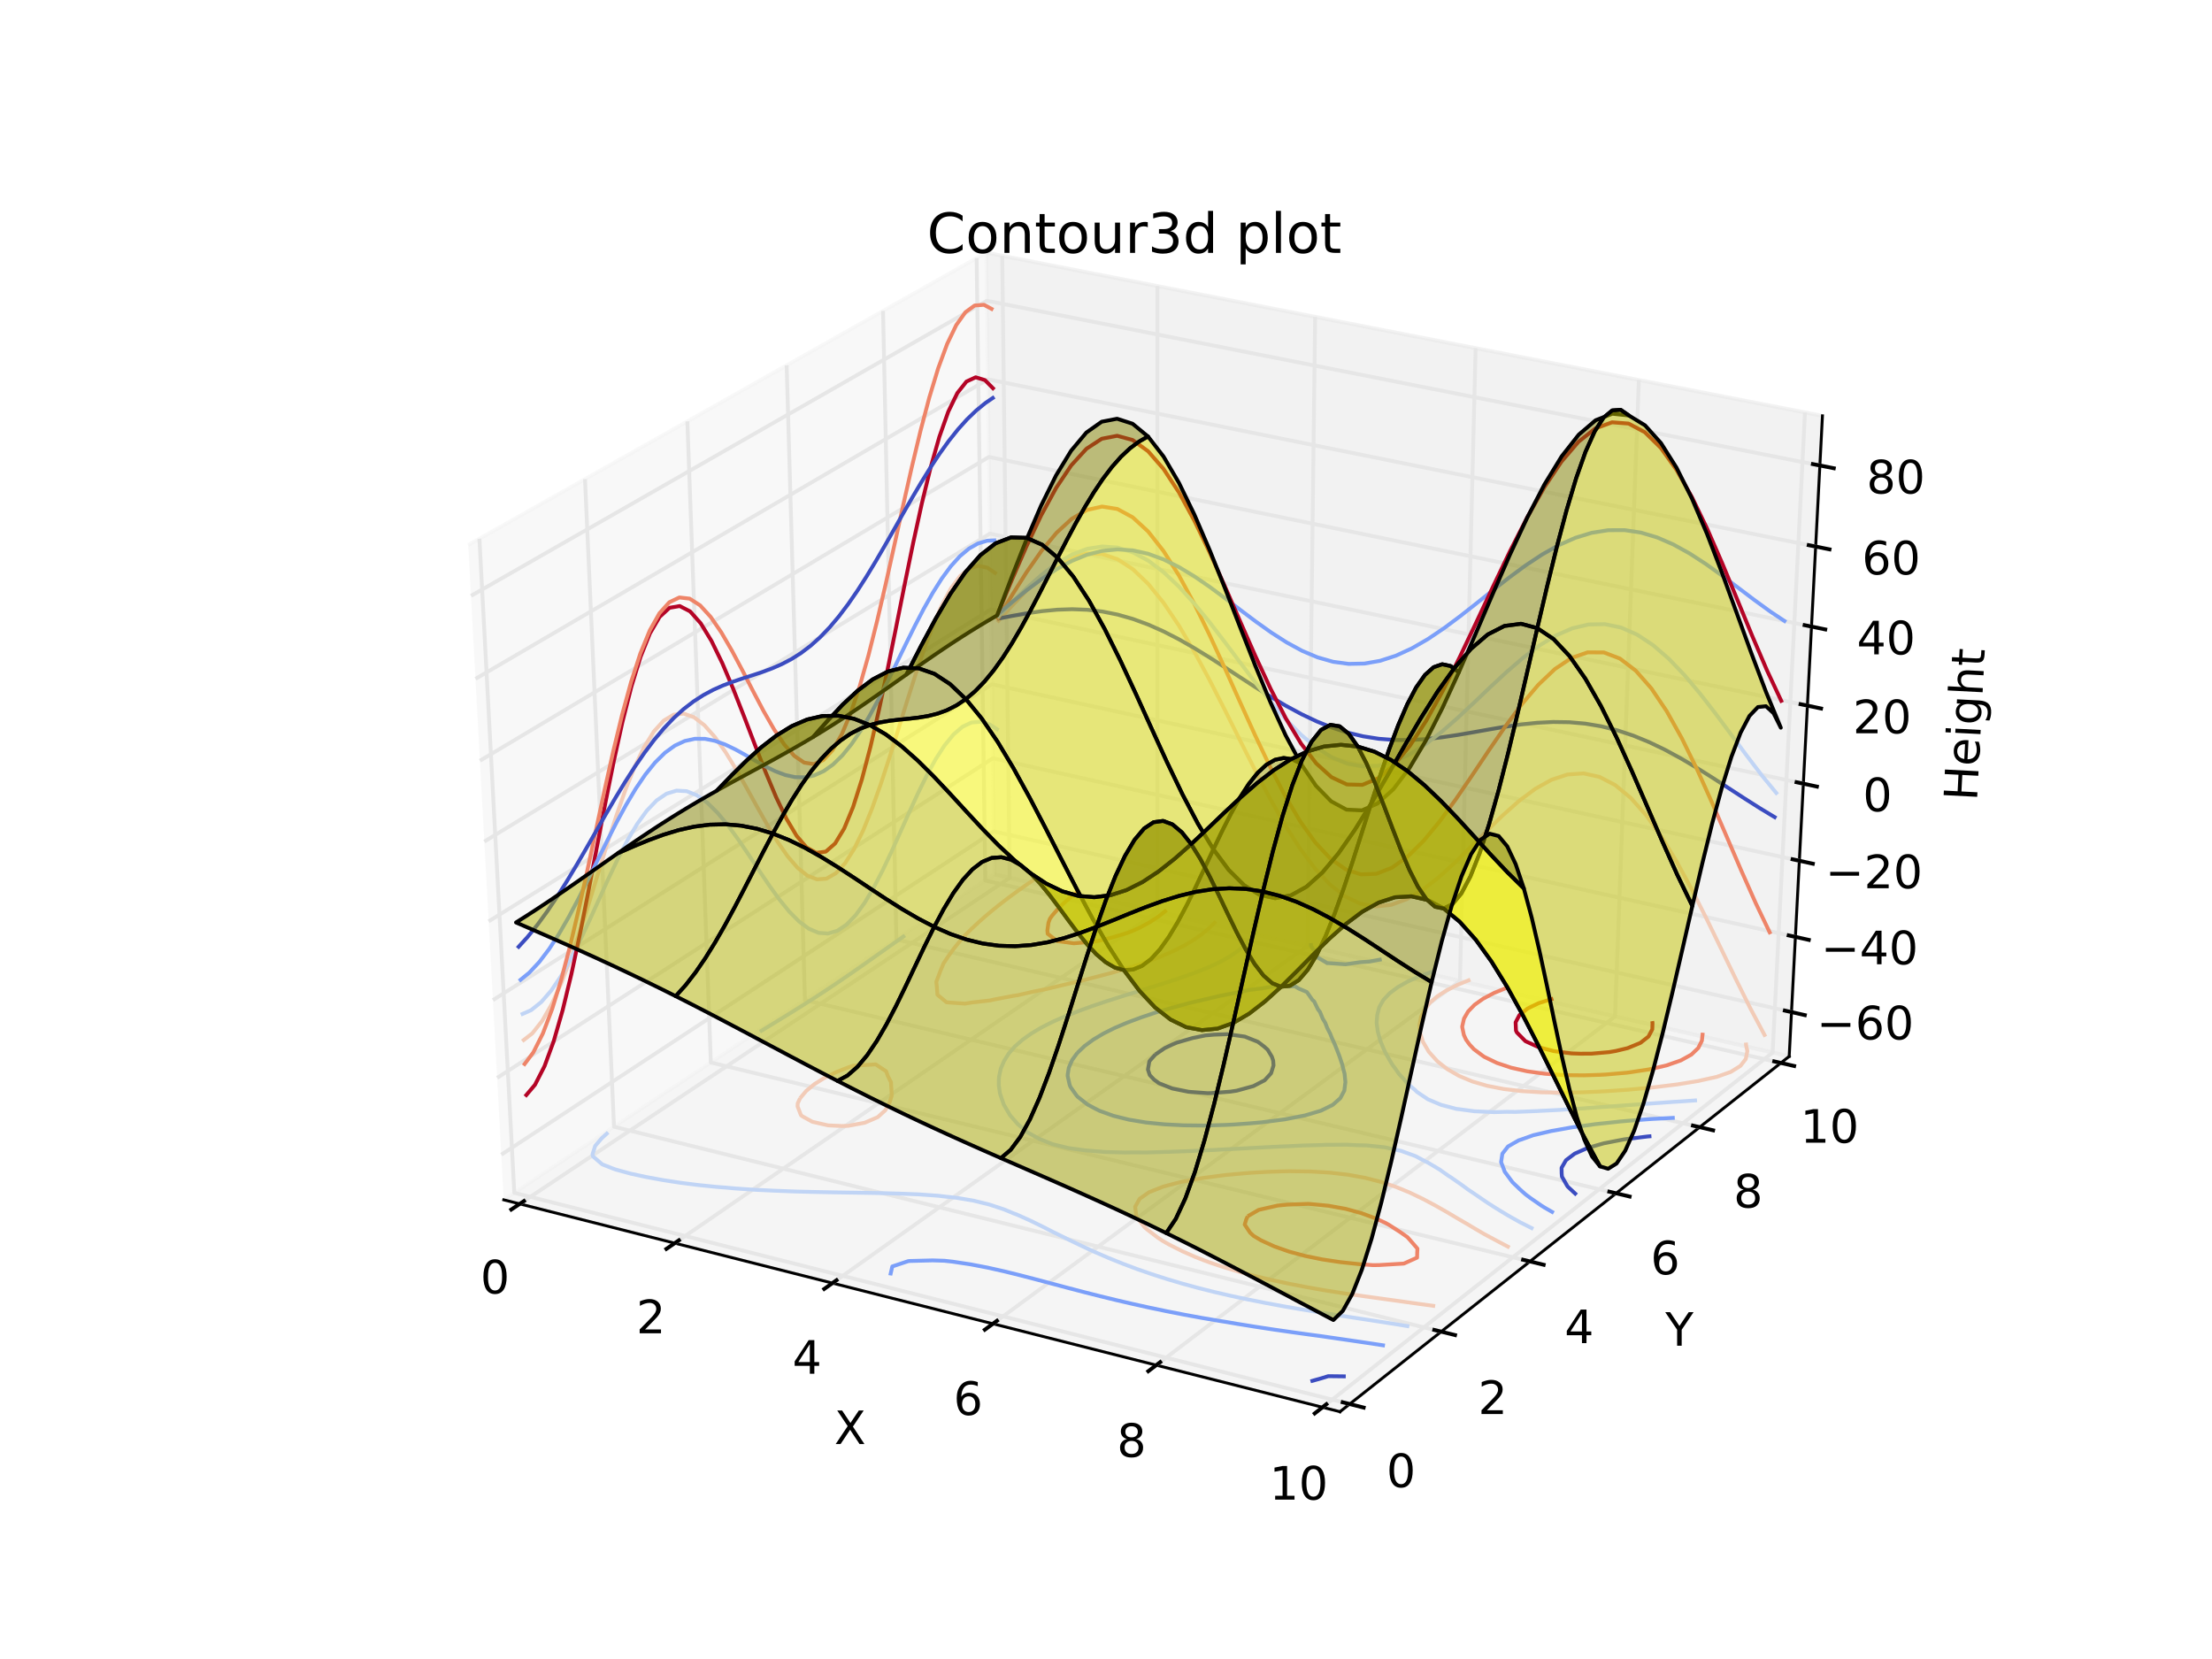 <?xml version="1.0" encoding="utf-8" standalone="no"?>
<!DOCTYPE svg PUBLIC "-//W3C//DTD SVG 1.1//EN"
  "http://www.w3.org/Graphics/SVG/1.1/DTD/svg11.dtd">
<!-- Created with matplotlib (http://matplotlib.org/) -->
<svg height="432pt" version="1.1" viewBox="0 0 576 432" width="576pt" xmlns="http://www.w3.org/2000/svg" xmlns:xlink="http://www.w3.org/1999/xlink">
 <defs>
  <style type="text/css">
*{stroke-linecap:butt;stroke-linejoin:round;}
  </style>
 </defs>
 <g id="figure_1">
  <g id="patch_1">
   <path d="
M0 432
L576 432
L576 0
L0 0
z
" style="fill:#ffffff;"/>
  </g>
  <g id="patch_2">
   <path d="
M72 388.8
L518.4 388.8
L518.4 43.2
L72 43.2
z
" style="fill:#ffffff;"/>
  </g>
  <g id="pane3d_1">
   <g id="patch_3">
    <path d="
M131.177 312.435
L258.939 227.701
L256.812 65.79
L121.927 141.921" style="fill:#f2f2f2;opacity:0.5;stroke:#f2f2f2;"/>
   </g>
  </g>
  <g id="pane3d_2">
   <g id="patch_4">
    <path d="
M258.939 227.701
L465.902 275.073
L474.561 108.279
L256.812 65.79" style="fill:#e6e6e6;opacity:0.5;stroke:#e6e6e6;"/>
   </g>
  </g>
  <g id="pane3d_3">
   <g id="patch_5">
    <path d="
M131.177 312.435
L348.93 367.606
L465.902 275.073
L258.939 227.701" style="fill:#ececec;opacity:0.5;stroke:#ececec;"/>
   </g>
  </g>
  <g id="axis3d_1">
   <g id="line2d_1">
    <path d="
M131.177 312.435
L348.93 367.606" style="fill:none;stroke:#000000;stroke-linecap:square;stroke-width:0.75;"/>
   </g>
   <g id="text_1">
    <!-- X -->
    <defs>
     <path d="
M6.297 72.906
L16.891 72.906
L35.016 45.797
L53.219 72.906
L63.812 72.906
L40.375 37.891
L65.375 0
L54.781 0
L34.281 31
L13.625 0
L2.984 0
L29 38.922
z
" id="BitstreamVeraSans-Roman-58"/>
    </defs>
    <g transform="translate(217.252 376.03)scale(0.12 -0.12)">
     <use xlink:href="#BitstreamVeraSans-Roman-58"/>
    </g>
   </g>
   <g id="Line3DCollection_1">
    <defs>
     <path d="
M135.341 -118.51
L262.91 -203.39
L260.981 -365.397" id="C0_0_07aeb28047"/>
     <path d="
M175.7 -108.285
L301.369 -194.587
L301.376 -357.514" id="C0_1_9dc335ff6c"/>
     <path d="
M216.764 -97.88
L340.45 -185.642
L342.458 -349.498" id="C0_2_0eaf49ab41"/>
     <path d="
M258.551 -87.293
L380.17 -176.55
L384.246 -341.344" id="C0_3_a9f5a67d51"/>
     <path d="
M301.082 -76.517
L420.543 -167.309
L426.757 -333.049" id="C0_4_15922f999f"/>
     <path d="
M344.375 -65.548
L461.587 -157.915
L470.012 -324.609" id="C0_5_01854ad9a3"/>
    </defs>
    <use style="fill:none;stroke:#e6e6e6;" x="0.0" xlink:href="#C0_0_07aeb28047" y="432.0"/>
    <use style="fill:none;stroke:#e6e6e6;" x="0.0" xlink:href="#C0_1_9dc335ff6c" y="432.0"/>
    <use style="fill:none;stroke:#e6e6e6;" x="0.0" xlink:href="#C0_2_0eaf49ab41" y="432.0"/>
    <use style="fill:none;stroke:#e6e6e6;" x="0.0" xlink:href="#C0_3_a9f5a67d51" y="432.0"/>
    <use style="fill:none;stroke:#e6e6e6;" x="0.0" xlink:href="#C0_4_15922f999f" y="432.0"/>
    <use style="fill:none;stroke:#e6e6e6;" x="0.0" xlink:href="#C0_5_01854ad9a3" y="432.0"/>
   </g>
   <g id="xtick_1">
    <g id="line2d_2">
     <path d="
M136.44 312.758
L133.139 314.955" style="fill:none;stroke:#000000;stroke-linecap:square;"/>
    </g>
    <g id="text_2">
     <!-- 0 -->
     <defs>
      <path d="
M31.781 66.406
Q24.172 66.406 20.328 58.906
Q16.5 51.422 16.5 36.375
Q16.5 21.391 20.328 13.891
Q24.172 6.391 31.781 6.391
Q39.453 6.391 43.281 13.891
Q47.125 21.391 47.125 36.375
Q47.125 51.422 43.281 58.906
Q39.453 66.406 31.781 66.406
M31.781 74.219
Q44.047 74.219 50.516 64.516
Q56.984 54.828 56.984 36.375
Q56.984 17.969 50.516 8.266
Q44.047 -1.422 31.781 -1.422
Q19.531 -1.422 13.062 8.266
Q6.594 17.969 6.594 36.375
Q6.594 54.828 13.062 64.516
Q19.531 74.219 31.781 74.219" id="BitstreamVeraSans-Roman-30"/>
     </defs>
     <g transform="translate(125.09 336.811)scale(0.12 -0.12)">
      <use xlink:href="#BitstreamVeraSans-Roman-30"/>
     </g>
    </g>
   </g>
   <g id="xtick_2">
    <g id="line2d_3">
     <path d="
M176.783 322.971
L173.529 325.206" style="fill:none;stroke:#000000;stroke-linecap:square;"/>
    </g>
    <g id="text_3">
     <!-- 2 -->
     <defs>
      <path d="
M19.188 8.297
L53.609 8.297
L53.609 0
L7.328 0
L7.328 8.297
Q12.938 14.109 22.625 23.891
Q32.328 33.688 34.812 36.531
Q39.547 41.844 41.422 45.531
Q43.312 49.219 43.312 52.781
Q43.312 58.594 39.234 62.25
Q35.156 65.922 28.609 65.922
Q23.969 65.922 18.812 64.312
Q13.672 62.703 7.812 59.422
L7.812 69.391
Q13.766 71.781 18.938 73
Q24.125 74.219 28.422 74.219
Q39.75 74.219 46.484 68.547
Q53.219 62.891 53.219 53.422
Q53.219 48.922 51.531 44.891
Q49.859 40.875 45.406 35.406
Q44.188 33.984 37.641 27.219
Q31.109 20.453 19.188 8.297" id="BitstreamVeraSans-Roman-32"/>
     </defs>
     <g transform="translate(165.691 347.175)scale(0.12 -0.12)">
      <use xlink:href="#BitstreamVeraSans-Roman-32"/>
     </g>
    </g>
   </g>
   <g id="xtick_3">
    <g id="line2d_4">
     <path d="
M217.83 333.363
L214.626 335.636" style="fill:none;stroke:#000000;stroke-linecap:square;"/>
    </g>
    <g id="text_4">
     <!-- 4 -->
     <defs>
      <path d="
M37.797 64.312
L12.891 25.391
L37.797 25.391
z

M35.203 72.906
L47.609 72.906
L47.609 25.391
L58.016 25.391
L58.016 17.188
L47.609 17.188
L47.609 0
L37.797 0
L37.797 17.188
L4.891 17.188
L4.891 26.703
z
" id="BitstreamVeraSans-Roman-34"/>
     </defs>
     <g transform="translate(206.342 357.72)scale(0.12 -0.12)">
      <use xlink:href="#BitstreamVeraSans-Roman-34"/>
     </g>
    </g>
   </g>
   <g id="xtick_4">
    <g id="line2d_5">
     <path d="
M259.601 343.937
L256.448 346.251" style="fill:none;stroke:#000000;stroke-linecap:square;"/>
    </g>
    <g id="text_5">
     <!-- 6 -->
     <defs>
      <path d="
M33.016 40.375
Q26.375 40.375 22.484 35.828
Q18.609 31.297 18.609 23.391
Q18.609 15.531 22.484 10.953
Q26.375 6.391 33.016 6.391
Q39.656 6.391 43.531 10.953
Q47.406 15.531 47.406 23.391
Q47.406 31.297 43.531 35.828
Q39.656 40.375 33.016 40.375
M52.594 71.297
L52.594 62.312
Q48.875 64.062 45.094 64.984
Q41.312 65.922 37.594 65.922
Q27.828 65.922 22.672 59.328
Q17.531 52.734 16.797 39.406
Q19.672 43.656 24.016 45.922
Q28.375 48.188 33.594 48.188
Q44.578 48.188 50.953 41.516
Q57.328 34.859 57.328 23.391
Q57.328 12.156 50.688 5.359
Q44.047 -1.422 33.016 -1.422
Q20.359 -1.422 13.672 8.266
Q6.984 17.969 6.984 36.375
Q6.984 53.656 15.188 63.938
Q23.391 74.219 37.203 74.219
Q40.922 74.219 44.703 73.484
Q48.484 72.75 52.594 71.297" id="BitstreamVeraSans-Roman-36"/>
     </defs>
     <g transform="translate(248.294 368.451)scale(0.12 -0.12)">
      <use xlink:href="#BitstreamVeraSans-Roman-36"/>
     </g>
    </g>
   </g>
   <g id="xtick_5">
    <g id="line2d_6">
     <path d="
M302.113 354.699
L299.014 357.054" style="fill:none;stroke:#000000;stroke-linecap:square;"/>
    </g>
    <g id="text_6">
     <!-- 8 -->
     <defs>
      <path d="
M31.781 34.625
Q24.75 34.625 20.719 30.859
Q16.703 27.094 16.703 20.516
Q16.703 13.922 20.719 10.156
Q24.75 6.391 31.781 6.391
Q38.812 6.391 42.859 10.172
Q46.922 13.969 46.922 20.516
Q46.922 27.094 42.891 30.859
Q38.875 34.625 31.781 34.625
M21.922 38.812
Q15.578 40.375 12.031 44.719
Q8.5 49.078 8.5 55.328
Q8.5 64.062 14.719 69.141
Q20.953 74.219 31.781 74.219
Q42.672 74.219 48.875 69.141
Q55.078 64.062 55.078 55.328
Q55.078 49.078 51.531 44.719
Q48 40.375 41.703 38.812
Q48.828 37.156 52.797 32.312
Q56.781 27.484 56.781 20.516
Q56.781 9.906 50.312 4.234
Q43.844 -1.422 31.781 -1.422
Q19.734 -1.422 13.25 4.234
Q6.781 9.906 6.781 20.516
Q6.781 27.484 10.781 32.312
Q14.797 37.156 21.922 38.812
M18.312 54.391
Q18.312 48.734 21.844 45.562
Q25.391 42.391 31.781 42.391
Q38.141 42.391 41.719 45.562
Q45.312 48.734 45.312 54.391
Q45.312 60.062 41.719 63.234
Q38.141 66.406 31.781 66.406
Q25.391 66.406 21.844 63.234
Q18.312 60.062 18.312 54.391" id="BitstreamVeraSans-Roman-38"/>
     </defs>
     <g transform="translate(290.845 379.373)scale(0.12 -0.12)">
      <use xlink:href="#BitstreamVeraSans-Roman-38"/>
     </g>
    </g>
   </g>
   <g id="xtick_6">
    <g id="line2d_7">
     <path d="
M345.388 365.654
L342.345 368.052" style="fill:none;stroke:#000000;stroke-linecap:square;"/>
    </g>
    <g id="text_7">
     <!-- 10 -->
     <defs>
      <path d="
M12.406 8.297
L28.516 8.297
L28.516 63.922
L10.984 60.406
L10.984 69.391
L28.422 72.906
L38.281 72.906
L38.281 8.297
L54.391 8.297
L54.391 0
L12.406 0
z
" id="BitstreamVeraSans-Roman-31"/>
     </defs>
     <g transform="translate(330.561 390.492)scale(0.12 -0.12)">
      <use xlink:href="#BitstreamVeraSans-Roman-31"/>
      <use x="63.623" xlink:href="#BitstreamVeraSans-Roman-30"/>
     </g>
    </g>
   </g>
  </g>
  <g id="axis3d_2">
   <g id="line2d_8">
    <path d="
M465.902 275.073
L348.93 367.606" style="fill:none;stroke:#000000;stroke-linecap:square;stroke-width:0.75;"/>
   </g>
   <g id="text_8">
    <!-- Y -->
    <defs>
     <path d="
M-0.203 72.906
L10.406 72.906
L30.609 42.922
L50.688 72.906
L61.281 72.906
L35.5 34.719
L35.5 0
L25.594 0
L25.594 34.719
z
" id="BitstreamVeraSans-Roman-59"/>
    </defs>
    <g transform="translate(433.648 350.43)scale(0.12 -0.12)">
     <use xlink:href="#BitstreamVeraSans-Roman-59"/>
    </g>
   </g>
   <g id="Line3DCollection_2">
    <defs>
     <path d="
M124.84 -291.723
L133.926 -121.388
L351.455 -66.391" id="C1_0_a86e1d9d19"/>
     <path d="
M152.33 -307.239
L159.888 -138.607
L375.284 -85.242" id="C1_1_4370ae0a0f"/>
     <path d="
M178.986 -322.284
L185.102 -155.329
L398.396 -103.525" id="C1_2_2e9f36dd3c"/>
     <path d="
M204.846 -336.88
L209.599 -171.576
L420.821 -121.266" id="C1_3_67d73c65ec"/>
     <path d="
M229.944 -351.045
L233.41 -187.368
L442.592 -138.487" id="C1_4_ecef98b17c"/>
     <path d="
M254.314 -364.8
L256.564 -202.724
L463.734 -155.213" id="C1_5_4fc8a8dc00"/>
    </defs>
    <use style="fill:none;stroke:#e6e6e6;" x="0.0" xlink:href="#C1_0_a86e1d9d19" y="432.0"/>
    <use style="fill:none;stroke:#e6e6e6;" x="0.0" xlink:href="#C1_1_4370ae0a0f" y="432.0"/>
    <use style="fill:none;stroke:#e6e6e6;" x="0.0" xlink:href="#C1_2_2e9f36dd3c" y="432.0"/>
    <use style="fill:none;stroke:#e6e6e6;" x="0.0" xlink:href="#C1_3_67d73c65ec" y="432.0"/>
    <use style="fill:none;stroke:#e6e6e6;" x="0.0" xlink:href="#C1_4_ecef98b17c" y="432.0"/>
    <use style="fill:none;stroke:#e6e6e6;" x="0.0" xlink:href="#C1_5_4fc8a8dc00" y="432.0"/>
   </g>
   <g id="xtick_7">
    <g id="line2d_9">
     <path d="
M349.634 365.149
L355.1 366.531" style="fill:none;stroke:#000000;stroke-linecap:square;"/>
    </g>
    <g id="text_9">
     <!-- 0 -->
     <g transform="translate(361.025 387.249)scale(0.12 -0.12)">
      <use xlink:href="#BitstreamVeraSans-Roman-30"/>
     </g>
    </g>
   </g>
   <g id="xtick_8">
    <g id="line2d_10">
     <path d="
M373.482 346.312
L378.891 347.652" style="fill:none;stroke:#000000;stroke-linecap:square;"/>
    </g>
    <g id="text_10">
     <!-- 2 -->
     <g transform="translate(384.899 368.215)scale(0.12 -0.12)">
      <use xlink:href="#BitstreamVeraSans-Roman-32"/>
     </g>
    </g>
   </g>
   <g id="xtick_9">
    <g id="line2d_11">
     <path d="
M396.613 328.042
L401.965 329.342" style="fill:none;stroke:#000000;stroke-linecap:square;"/>
    </g>
    <g id="text_11">
     <!-- 4 -->
     <g transform="translate(407.404 349.753)scale(0.12 -0.12)">
      <use xlink:href="#BitstreamVeraSans-Roman-34"/>
     </g>
    </g>
   </g>
   <g id="xtick_10">
    <g id="line2d_12">
     <path d="
M419.057 310.314
L424.354 311.576" style="fill:none;stroke:#000000;stroke-linecap:square;"/>
    </g>
    <g id="text_12">
     <!-- 6 -->
     <g transform="translate(429.807 331.839)scale(0.12 -0.12)">
      <use xlink:href="#BitstreamVeraSans-Roman-36"/>
     </g>
    </g>
   </g>
   <g id="xtick_11">
    <g id="line2d_13">
     <path d="
M440.845 293.105
L446.088 294.33" style="fill:none;stroke:#000000;stroke-linecap:square;"/>
    </g>
    <g id="text_13">
     <!-- 8 -->
     <g transform="translate(451.414 314.449)scale(0.12 -0.12)">
      <use xlink:href="#BitstreamVeraSans-Roman-38"/>
     </g>
    </g>
   </g>
   <g id="xtick_12">
    <g id="line2d_14">
     <path d="
M462.006 276.391
L467.195 277.581" style="fill:none;stroke:#000000;stroke-linecap:square;"/>
    </g>
    <g id="text_14">
     <!-- 10 -->
     <g transform="translate(468.801 297.559)scale(0.12 -0.12)">
      <use xlink:href="#BitstreamVeraSans-Roman-31"/>
      <use x="63.623" xlink:href="#BitstreamVeraSans-Roman-30"/>
     </g>
    </g>
   </g>
  </g>
  <g id="axis3d_3">
   <g id="line2d_15">
    <path d="
M465.902 275.073
L474.561 108.279" style="fill:none;stroke:#000000;stroke-linecap:square;stroke-width:0.75;"/>
   </g>
   <g id="text_15">
    <!-- Height -->
    <defs>
     <path d="
M9.422 54.688
L18.406 54.688
L18.406 0
L9.422 0
z

M9.422 75.984
L18.406 75.984
L18.406 64.594
L9.422 64.594
z
" id="BitstreamVeraSans-Roman-69"/>
     <path d="
M54.891 33.016
L54.891 0
L45.906 0
L45.906 32.719
Q45.906 40.484 42.875 44.328
Q39.844 48.188 33.797 48.188
Q26.516 48.188 22.312 43.547
Q18.109 38.922 18.109 30.906
L18.109 0
L9.078 0
L9.078 75.984
L18.109 75.984
L18.109 46.188
Q21.344 51.125 25.703 53.562
Q30.078 56 35.797 56
Q45.219 56 50.047 50.172
Q54.891 44.344 54.891 33.016" id="BitstreamVeraSans-Roman-68"/>
     <path d="
M56.203 29.594
L56.203 25.203
L14.891 25.203
Q15.484 15.922 20.484 11.062
Q25.484 6.203 34.422 6.203
Q39.594 6.203 44.453 7.469
Q49.312 8.734 54.109 11.281
L54.109 2.781
Q49.266 0.734 44.188 -0.344
Q39.109 -1.422 33.891 -1.422
Q20.797 -1.422 13.156 6.188
Q5.516 13.812 5.516 26.812
Q5.516 40.234 12.766 48.109
Q20.016 56 32.328 56
Q43.359 56 49.781 48.891
Q56.203 41.797 56.203 29.594
M47.219 32.234
Q47.125 39.594 43.094 43.984
Q39.062 48.391 32.422 48.391
Q24.906 48.391 20.391 44.141
Q15.875 39.891 15.188 32.172
z
" id="BitstreamVeraSans-Roman-65"/>
     <path d="
M18.312 70.219
L18.312 54.688
L36.812 54.688
L36.812 47.703
L18.312 47.703
L18.312 18.016
Q18.312 11.328 20.141 9.422
Q21.969 7.516 27.594 7.516
L36.812 7.516
L36.812 0
L27.594 0
Q17.188 0 13.234 3.875
Q9.281 7.766 9.281 18.016
L9.281 47.703
L2.688 47.703
L2.688 54.688
L9.281 54.688
L9.281 70.219
z
" id="BitstreamVeraSans-Roman-74"/>
     <path d="
M45.406 27.984
Q45.406 37.75 41.375 43.109
Q37.359 48.484 30.078 48.484
Q22.859 48.484 18.828 43.109
Q14.797 37.75 14.797 27.984
Q14.797 18.266 18.828 12.891
Q22.859 7.516 30.078 7.516
Q37.359 7.516 41.375 12.891
Q45.406 18.266 45.406 27.984
M54.391 6.781
Q54.391 -7.172 48.188 -13.984
Q42 -20.797 29.203 -20.797
Q24.469 -20.797 20.266 -20.094
Q16.062 -19.391 12.109 -17.922
L12.109 -9.188
Q16.062 -11.328 19.922 -12.344
Q23.781 -13.375 27.781 -13.375
Q36.625 -13.375 41.016 -8.766
Q45.406 -4.156 45.406 5.172
L45.406 9.625
Q42.625 4.781 38.281 2.391
Q33.938 0 27.875 0
Q17.828 0 11.672 7.656
Q5.516 15.328 5.516 27.984
Q5.516 40.672 11.672 48.328
Q17.828 56 27.875 56
Q33.938 56 38.281 53.609
Q42.625 51.219 45.406 46.391
L45.406 54.688
L54.391 54.688
z
" id="BitstreamVeraSans-Roman-67"/>
     <path d="
M9.812 72.906
L19.672 72.906
L19.672 43.016
L55.516 43.016
L55.516 72.906
L65.375 72.906
L65.375 0
L55.516 0
L55.516 34.719
L19.672 34.719
L19.672 0
L9.812 0
z
" id="BitstreamVeraSans-Roman-48"/>
    </defs>
    <g transform="translate(514.794 208.667)rotate(-87.028)scale(0.12 -0.12)">
     <use xlink:href="#BitstreamVeraSans-Roman-48"/>
     <use x="75.195" xlink:href="#BitstreamVeraSans-Roman-65"/>
     <use x="136.719" xlink:href="#BitstreamVeraSans-Roman-69"/>
     <use x="164.502" xlink:href="#BitstreamVeraSans-Roman-67"/>
     <use x="227.979" xlink:href="#BitstreamVeraSans-Roman-68"/>
     <use x="291.357" xlink:href="#BitstreamVeraSans-Roman-74"/>
    </g>
   </g>
   <g id="Line3DCollection_3">
    <defs>
     <path d="
M466.5 -168.452
L258.792 -215.509
L130.539 -131.328" id="C2_0_d8beec6c01"/>
     <path d="
M467.517 -188.035
L258.542 -234.549
L129.454 -151.322" id="C2_1_1287c5131f"/>
     <path d="
M468.546 -207.86
L258.289 -253.816
L128.356 -171.572" id="C2_2_46767154bb"/>
     <path d="
M469.588 -227.933
L258.033 -273.312
L127.243 -192.083" id="C2_3_7945fc97ef"/>
     <path d="
M470.643 -248.257
L257.773 -293.042
L126.116 -212.859" id="C2_4_6f8df28d02"/>
     <path d="
M471.711 -268.837
L257.511 -313.01
L124.974 -233.906" id="C2_5_b1d1089835"/>
     <path d="
M472.793 -289.678
L257.246 -333.221
L123.817 -255.229" id="C2_6_70ddfb3de4"/>
     <path d="
M473.889 -310.786
L256.977 -353.679
L122.645 -276.835" id="C2_7_2c6fbbbc43"/>
    </defs>
    <use style="fill:none;stroke:#e6e6e6;" x="0.0" xlink:href="#C2_0_d8beec6c01" y="432.0"/>
    <use style="fill:none;stroke:#e6e6e6;" x="0.0" xlink:href="#C2_1_1287c5131f" y="432.0"/>
    <use style="fill:none;stroke:#e6e6e6;" x="0.0" xlink:href="#C2_2_46767154bb" y="432.0"/>
    <use style="fill:none;stroke:#e6e6e6;" x="0.0" xlink:href="#C2_3_7945fc97ef" y="432.0"/>
    <use style="fill:none;stroke:#e6e6e6;" x="0.0" xlink:href="#C2_4_6f8df28d02" y="432.0"/>
    <use style="fill:none;stroke:#e6e6e6;" x="0.0" xlink:href="#C2_5_b1d1089835" y="432.0"/>
    <use style="fill:none;stroke:#e6e6e6;" x="0.0" xlink:href="#C2_6_70ddfb3de4" y="432.0"/>
    <use style="fill:none;stroke:#e6e6e6;" x="0.0" xlink:href="#C2_7_2c6fbbbc43" y="432.0"/>
   </g>
   <g id="xtick_13">
    <g id="line2d_16">
     <path d="
M464.767 263.155
L469.97 264.334" style="fill:none;stroke:#000000;stroke-linecap:square;"/>
    </g>
    <g id="text_16">
     <!-- −60 -->
     <defs>
      <path d="
M10.594 35.5
L73.188 35.5
L73.188 27.203
L10.594 27.203
z
" id="BitstreamVeraSans-Roman-2212"/>
     </defs>
     <g transform="translate(473.055 270.657)scale(0.12 -0.12)">
      <use xlink:href="#BitstreamVeraSans-Roman-2212"/>
      <use x="83.789" xlink:href="#BitstreamVeraSans-Roman-36"/>
      <use x="147.412" xlink:href="#BitstreamVeraSans-Roman-30"/>
     </g>
    </g>
   </g>
   <g id="xtick_14">
    <g id="line2d_17">
     <path d="
M465.772 243.577
L471.009 244.742" style="fill:none;stroke:#000000;stroke-linecap:square;"/>
    </g>
    <g id="text_17">
     <!-- −40 -->
     <g transform="translate(474.181 251.097)scale(0.12 -0.12)">
      <use xlink:href="#BitstreamVeraSans-Roman-2212"/>
      <use x="83.789" xlink:href="#BitstreamVeraSans-Roman-34"/>
      <use x="147.412" xlink:href="#BitstreamVeraSans-Roman-30"/>
     </g>
    </g>
   </g>
   <g id="xtick_15">
    <g id="line2d_18">
     <path d="
M466.79 223.756
L472.06 224.908" style="fill:none;stroke:#000000;stroke-linecap:square;"/>
    </g>
    <g id="text_18">
     <!-- −20 -->
     <g transform="translate(475.322 231.295)scale(0.12 -0.12)">
      <use xlink:href="#BitstreamVeraSans-Roman-2212"/>
      <use x="83.789" xlink:href="#BitstreamVeraSans-Roman-32"/>
      <use x="147.412" xlink:href="#BitstreamVeraSans-Roman-30"/>
     </g>
    </g>
   </g>
   <g id="xtick_16">
    <g id="line2d_19">
     <path d="
M467.821 203.688
L473.125 204.826" style="fill:none;stroke:#000000;stroke-linecap:square;"/>
    </g>
    <g id="text_19">
     <!-- 0 -->
     <g transform="translate(485.081 211.246)scale(0.12 -0.12)">
      <use xlink:href="#BitstreamVeraSans-Roman-30"/>
     </g>
    </g>
   </g>
   <g id="xtick_17">
    <g id="line2d_20">
     <path d="
M468.865 183.369
L474.203 184.492" style="fill:none;stroke:#000000;stroke-linecap:square;"/>
    </g>
    <g id="text_20">
     <!-- 20 -->
     <g transform="translate(482.477 190.947)scale(0.12 -0.12)">
      <use xlink:href="#BitstreamVeraSans-Roman-32"/>
      <use x="63.623" xlink:href="#BitstreamVeraSans-Roman-30"/>
     </g>
    </g>
   </g>
   <g id="xtick_18">
    <g id="line2d_21">
     <path d="
M469.922 162.794
L475.295 163.902" style="fill:none;stroke:#000000;stroke-linecap:square;"/>
    </g>
    <g id="text_21">
     <!-- 40 -->
     <g transform="translate(483.515 170.393)scale(0.12 -0.12)">
      <use xlink:href="#BitstreamVeraSans-Roman-34"/>
      <use x="63.623" xlink:href="#BitstreamVeraSans-Roman-30"/>
     </g>
    </g>
   </g>
   <g id="xtick_19">
    <g id="line2d_22">
     <path d="
M470.992 141.958
L476.4 143.05" style="fill:none;stroke:#000000;stroke-linecap:square;"/>
    </g>
    <g id="text_22">
     <!-- 60 -->
     <g transform="translate(484.839 149.578)scale(0.12 -0.12)">
      <use xlink:href="#BitstreamVeraSans-Roman-36"/>
      <use x="63.623" xlink:href="#BitstreamVeraSans-Roman-30"/>
     </g>
    </g>
   </g>
   <g id="xtick_20">
    <g id="line2d_23">
     <path d="
M472.076 120.855
L477.52 121.932" style="fill:none;stroke:#000000;stroke-linecap:square;"/>
    </g>
    <g id="text_23">
     <!-- 80 -->
     <g transform="translate(486.041 128.497)scale(0.12 -0.12)">
      <use xlink:href="#BitstreamVeraSans-Roman-38"/>
      <use x="63.623" xlink:href="#BitstreamVeraSans-Roman-30"/>
     </g>
    </g>
   </g>
  </g>
  <g id="axes_1">
   <g id="Line3DCollection_4">
    <defs>
     <path d="
M430.226 -166.088
L430.307 -165.668
L430.257 -163.969
L429.256 -162.079
L427.149 -160.436
L423.825 -159.067
L420.724 -158.325
L419.033 -158.032
L414.463 -157.636
L411.528 -157.621
L409.185 -157.701
L404.605 -158.293
L400.623 -159.333
L397.284 -160.849
L397.154 -160.945
L394.996 -163.144
L394.758 -163.636
L394.663 -165.786
L395.604 -167.586
L395.666 -167.676
L397.704 -169.322
L398.449 -169.712
L400.616 -170.76
L404.458 -171.981" id="C3_0_a72953121f"/>
    </defs>
    <g clip-path="url(#p7ff5b81e1d)">
     <use style="fill:none;stroke:#b40426;" x="0.0" xlink:href="#C3_0_a72953121f" y="432.0"/>
    </g>
   </g>
   <g id="Line3DCollection_5">
    <defs>
     <path d="
M259.676 -269.989
L263.52 -274.263
L267.384 -278.315
L271.271 -281.909
L275.18 -284.823
L279.11 -286.865
L283.059 -287.875
L287.024 -287.735
L291.002 -286.377
L294.987 -283.782
L298.975 -279.983
L302.961 -275.065
L306.943 -269.157
L310.917 -262.431
L314.88 -255.088
L318.832 -247.355
L322.773 -239.47
L326.704 -231.677
L330.628 -224.212
L334.547 -217.295
L338.467 -211.124
L342.392 -205.866
L346.327 -201.651
L350.278 -198.571
L354.249 -196.672
L358.245 -195.956
L362.271 -196.383
L366.327 -197.866
L370.416 -200.28
L374.538 -203.461
L378.69 -207.215
L382.87 -211.325
L387.073 -215.555
L391.292 -219.664
L395.52 -223.411
L399.749 -226.569
L403.97 -228.931
L408.174 -230.324
L412.353 -230.61
L416.5 -229.702
L420.608 -227.558
L424.674 -224.192
L428.695 -219.666
L432.67 -214.091
L436.603 -207.624
L440.498 -200.454
L444.362 -192.797
L448.205 -184.89
L452.035 -176.974
L455.865 -169.289
L459.707 -162.064" id="C4_0_cd2e62fb9a"/>
    </defs>
    <g clip-path="url(#p7ff5b81e1d)">
     <use style="fill:none;stroke:#f2cbb7;" x="0.0" xlink:href="#C4_0_cd2e62fb9a" y="432.0"/>
    </g>
   </g>
   <g id="Line3DCollection_6">
    <defs>
     <path d="
M259.665 -270.863
L263.55 -271.615
L267.446 -272.302
L271.353 -272.862
L275.271 -273.234
L279.2 -273.366
L283.14 -273.216
L287.089 -272.753
L291.046 -271.958
L295.011 -270.825
L298.982 -269.364
L302.957 -267.595
L306.937 -265.553
L310.919 -263.282
L314.904 -260.835
L318.891 -258.275
L322.88 -255.666
L326.872 -253.075
L330.867 -250.568
L334.866 -248.207
L338.87 -246.05
L342.881 -244.144
L346.9 -242.529
L350.929 -241.23
L354.968 -240.263
L359.021 -239.628
L363.087 -239.314
L367.166 -239.296
L371.261 -239.539
L375.37 -239.995
L379.493 -240.608
L383.629 -241.318
L387.777 -242.058
L391.935 -242.76
L396.101 -243.358
L400.272 -243.79
L404.447 -243.999
L408.622 -243.938
L412.797 -243.571
L416.968 -242.872
L421.134 -241.83
L425.294 -240.449
L429.446 -238.745
L433.592 -236.746
L437.732 -234.495
L441.866 -232.041
L445.998 -229.446
L450.128 -226.773
L454.261 -224.089
L458.399 -221.464
L462.546 -218.961" id="C5_0_e08459689d"/>
    </defs>
    <g clip-path="url(#p7ff5b81e1d)">
     <use style="fill:none;stroke:#3b4cc0;" x="0.0" xlink:href="#C5_0_e08459689d" y="432.0"/>
    </g>
   </g>
   <g id="Line3DCollection_7">
    <defs>
     <path d="
M259.669 -270.593
L263.489 -276.946
L267.336 -283.035
L271.21 -288.564
L275.113 -293.257
L279.043 -296.868
L282.997 -299.196
L286.971 -300.091
L290.961 -299.463
L294.961 -297.287
L298.965 -293.604
L302.968 -288.518
L306.966 -282.194
L310.954 -274.844
L314.929 -266.724
L318.89 -258.118
L322.839 -249.324
L326.775 -240.646
L330.702 -232.379
L334.624 -224.798
L338.548 -218.148
L342.478 -212.637
L346.422 -208.426
L350.385 -205.63
L354.375 -204.308
L358.396 -204.464
L362.454 -206.049
L366.552 -208.958
L370.691 -213.038
L374.871 -218.088
L379.091 -223.868
L383.345 -230.106
L387.629 -236.509
L391.935 -242.773
L396.253 -248.594
L400.573 -253.683
L404.883 -257.777
L409.173 -260.652
L413.432 -262.133
L417.651 -262.103
L421.821 -260.51
L425.938 -257.367
L429.998 -252.754
L434.002 -246.812
L437.952 -239.739
L441.855 -231.775
L445.719 -223.198
L449.556 -214.305
L453.378 -205.403
L457.201 -196.795
L461.039 -188.768" id="C6_0_a36fdaa94d"/>
    </defs>
    <g clip-path="url(#p7ff5b81e1d)">
     <use style="fill:none;stroke:#ee8468;" x="0.0" xlink:href="#C6_0_a36fdaa94d" y="432.0"/>
    </g>
   </g>
   <g id="text_24">
    <!-- Contour3d plot -->
    <defs>
     <path d="
M40.578 39.312
Q47.656 37.797 51.625 33
Q55.609 28.219 55.609 21.188
Q55.609 10.406 48.188 4.484
Q40.766 -1.422 27.094 -1.422
Q22.516 -1.422 17.656 -0.516
Q12.797 0.391 7.625 2.203
L7.625 11.719
Q11.719 9.328 16.594 8.109
Q21.484 6.891 26.812 6.891
Q36.078 6.891 40.938 10.547
Q45.797 14.203 45.797 21.188
Q45.797 27.641 41.281 31.266
Q36.766 34.906 28.719 34.906
L20.219 34.906
L20.219 43.016
L29.109 43.016
Q36.375 43.016 40.234 45.922
Q44.094 48.828 44.094 54.297
Q44.094 59.906 40.109 62.906
Q36.141 65.922 28.719 65.922
Q24.656 65.922 20.016 65.031
Q15.375 64.156 9.812 62.312
L9.812 71.094
Q15.438 72.656 20.344 73.438
Q25.25 74.219 29.594 74.219
Q40.828 74.219 47.359 69.109
Q53.906 64.016 53.906 55.328
Q53.906 49.266 50.438 45.094
Q46.969 40.922 40.578 39.312" id="BitstreamVeraSans-Roman-33"/>
     <path id="BitstreamVeraSans-Roman-20"/>
     <path d="
M54.891 33.016
L54.891 0
L45.906 0
L45.906 32.719
Q45.906 40.484 42.875 44.328
Q39.844 48.188 33.797 48.188
Q26.516 48.188 22.312 43.547
Q18.109 38.922 18.109 30.906
L18.109 0
L9.078 0
L9.078 54.688
L18.109 54.688
L18.109 46.188
Q21.344 51.125 25.703 53.562
Q30.078 56 35.797 56
Q45.219 56 50.047 50.172
Q54.891 44.344 54.891 33.016" id="BitstreamVeraSans-Roman-6e"/>
     <path d="
M30.609 48.391
Q23.391 48.391 19.188 42.75
Q14.984 37.109 14.984 27.297
Q14.984 17.484 19.156 11.844
Q23.344 6.203 30.609 6.203
Q37.797 6.203 41.984 11.859
Q46.188 17.531 46.188 27.297
Q46.188 37.016 41.984 42.703
Q37.797 48.391 30.609 48.391
M30.609 56
Q42.328 56 49.016 48.375
Q55.719 40.766 55.719 27.297
Q55.719 13.875 49.016 6.219
Q42.328 -1.422 30.609 -1.422
Q18.844 -1.422 12.172 6.219
Q5.516 13.875 5.516 27.297
Q5.516 40.766 12.172 48.375
Q18.844 56 30.609 56" id="BitstreamVeraSans-Roman-6f"/>
     <path d="
M9.422 75.984
L18.406 75.984
L18.406 0
L9.422 0
z
" id="BitstreamVeraSans-Roman-6c"/>
     <path d="
M64.406 67.281
L64.406 56.891
Q59.422 61.531 53.781 63.812
Q48.141 66.109 41.797 66.109
Q29.297 66.109 22.656 58.469
Q16.016 50.828 16.016 36.375
Q16.016 21.969 22.656 14.328
Q29.297 6.688 41.797 6.688
Q48.141 6.688 53.781 8.984
Q59.422 11.281 64.406 15.922
L64.406 5.609
Q59.234 2.094 53.438 0.328
Q47.656 -1.422 41.219 -1.422
Q24.656 -1.422 15.125 8.703
Q5.609 18.844 5.609 36.375
Q5.609 53.953 15.125 64.078
Q24.656 74.219 41.219 74.219
Q47.75 74.219 53.531 72.484
Q59.328 70.75 64.406 67.281" id="BitstreamVeraSans-Roman-43"/>
     <path d="
M45.406 46.391
L45.406 75.984
L54.391 75.984
L54.391 0
L45.406 0
L45.406 8.203
Q42.578 3.328 38.25 0.953
Q33.938 -1.422 27.875 -1.422
Q17.969 -1.422 11.734 6.484
Q5.516 14.406 5.516 27.297
Q5.516 40.188 11.734 48.094
Q17.969 56 27.875 56
Q33.938 56 38.25 53.625
Q42.578 51.266 45.406 46.391
M14.797 27.297
Q14.797 17.391 18.875 11.75
Q22.953 6.109 30.078 6.109
Q37.203 6.109 41.297 11.75
Q45.406 17.391 45.406 27.297
Q45.406 37.203 41.297 42.844
Q37.203 48.484 30.078 48.484
Q22.953 48.484 18.875 42.844
Q14.797 37.203 14.797 27.297" id="BitstreamVeraSans-Roman-64"/>
     <path d="
M8.5 21.578
L8.5 54.688
L17.484 54.688
L17.484 21.922
Q17.484 14.156 20.5 10.266
Q23.531 6.391 29.594 6.391
Q36.859 6.391 41.078 11.031
Q45.312 15.672 45.312 23.688
L45.312 54.688
L54.297 54.688
L54.297 0
L45.312 0
L45.312 8.406
Q42.047 3.422 37.719 1
Q33.406 -1.422 27.688 -1.422
Q18.266 -1.422 13.375 4.438
Q8.5 10.297 8.5 21.578" id="BitstreamVeraSans-Roman-75"/>
     <path d="
M41.109 46.297
Q39.594 47.172 37.812 47.578
Q36.031 48 33.891 48
Q26.266 48 22.188 43.047
Q18.109 38.094 18.109 28.812
L18.109 0
L9.078 0
L9.078 54.688
L18.109 54.688
L18.109 46.188
Q20.953 51.172 25.484 53.578
Q30.031 56 36.531 56
Q37.453 56 38.578 55.875
Q39.703 55.766 41.062 55.516
z
" id="BitstreamVeraSans-Roman-72"/>
     <path d="
M18.109 8.203
L18.109 -20.797
L9.078 -20.797
L9.078 54.688
L18.109 54.688
L18.109 46.391
Q20.953 51.266 25.266 53.625
Q29.594 56 35.594 56
Q45.562 56 51.781 48.094
Q58.016 40.188 58.016 27.297
Q58.016 14.406 51.781 6.484
Q45.562 -1.422 35.594 -1.422
Q29.594 -1.422 25.266 0.953
Q20.953 3.328 18.109 8.203
M48.688 27.297
Q48.688 37.203 44.609 42.844
Q40.531 48.484 33.406 48.484
Q26.266 48.484 22.188 42.844
Q18.109 37.203 18.109 27.297
Q18.109 17.391 22.188 11.75
Q26.266 6.109 33.406 6.109
Q40.531 6.109 44.609 11.75
Q48.688 17.391 48.688 27.297" id="BitstreamVeraSans-Roman-70"/>
    </defs>
    <g transform="translate(241.386 65.848)scale(0.144 -0.144)">
     <use xlink:href="#BitstreamVeraSans-Roman-43"/>
     <use x="69.824" xlink:href="#BitstreamVeraSans-Roman-6f"/>
     <use x="131.006" xlink:href="#BitstreamVeraSans-Roman-6e"/>
     <use x="194.385" xlink:href="#BitstreamVeraSans-Roman-74"/>
     <use x="233.594" xlink:href="#BitstreamVeraSans-Roman-6f"/>
     <use x="294.775" xlink:href="#BitstreamVeraSans-Roman-75"/>
     <use x="358.154" xlink:href="#BitstreamVeraSans-Roman-72"/>
     <use x="399.268" xlink:href="#BitstreamVeraSans-Roman-33"/>
     <use x="462.891" xlink:href="#BitstreamVeraSans-Roman-64"/>
     <use x="526.367" xlink:href="#BitstreamVeraSans-Roman-20"/>
     <use x="558.154" xlink:href="#BitstreamVeraSans-Roman-70"/>
     <use x="621.631" xlink:href="#BitstreamVeraSans-Roman-6c"/>
     <use x="649.414" xlink:href="#BitstreamVeraSans-Roman-6f"/>
     <use x="710.596" xlink:href="#BitstreamVeraSans-Roman-74"/>
    </g>
   </g>
   <g id="Line3DCollection_8">
    <defs>
     <path d="
M259.662 -271.138
L263.51 -275.101
L267.378 -278.898
L271.267 -282.35
L275.176 -285.29
L279.105 -287.571
L283.053 -289.073
L287.016 -289.704
L290.992 -289.412
L294.978 -288.181
L298.97 -286.033
L302.966 -283.031
L306.961 -279.269
L310.954 -274.877
L314.943 -270.005
L318.927 -264.825
L322.906 -259.518
L326.881 -254.272
L330.855 -249.267
L334.829 -244.676
L338.808 -240.652
L342.794 -237.328
L346.792 -234.806
L350.805 -233.159
L354.839 -232.427
L358.896 -232.613
L362.98 -233.687
L367.091 -235.583
L371.232 -238.203
L375.403 -241.422
L379.601 -245.09
L383.824 -249.036
L388.07 -253.079
L392.332 -257.031
L396.606 -260.705
L400.884 -263.925
L405.16 -266.532
L409.428 -268.389
L413.681 -269.392
L417.913 -269.468
L422.119 -268.585
L426.296 -266.751
L430.442 -264.012
L434.557 -260.452
L438.643 -256.189
L442.704 -251.368
L446.743 -246.159
L450.77 -240.741
L454.791 -235.307
L458.815 -230.043
L462.853 -225.131" id="C7_0_b7d1c08188"/>
    </defs>
    <g clip-path="url(#p7ff5b81e1d)">
     <use style="fill:none;stroke:#c0d4f5;" x="0.0" xlink:href="#C7_0_b7d1c08188" y="432.0"/>
    </g>
   </g>
   <g id="Line3DCollection_9">
    <defs>
     <path d="
M259.652 -271.904
L263.509 -275.17
L267.384 -278.324
L271.277 -281.245
L275.188 -283.819
L279.116 -285.947
L283.061 -287.546
L287.021 -288.555
L290.994 -288.937
L294.977 -288.681
L298.969 -287.801
L302.967 -286.337
L306.97 -284.355
L310.975 -281.938
L314.981 -279.19
L318.988 -276.227
L322.996 -273.172
L327.006 -270.154
L331.019 -267.298
L335.036 -264.722
L339.06 -262.534
L343.094 -260.827
L347.14 -259.673
L351.202 -259.124
L355.281 -259.208
L359.381 -259.929
L363.504 -261.266
L367.65 -263.175
L371.821 -265.587
L376.017 -268.416
L380.237 -271.557
L384.479 -274.892
L388.74 -278.295
L393.017 -281.637
L397.307 -284.789
L401.604 -287.629
L405.905 -290.047
L410.205 -291.95
L414.498 -293.264
L418.782 -293.94
L423.053 -293.955
L427.308 -293.313
L431.547 -292.045
L435.768 -290.206
L439.974 -287.878
L444.167 -285.159
L448.35 -282.165
L452.528 -279.022
L456.707 -275.862
L460.892 -272.816
L465.092 -270.011" id="C8_0_f30e885971"/>
    </defs>
    <g clip-path="url(#p7ff5b81e1d)">
     <use style="fill:none;stroke:#7b9ff9;" x="0.0" xlink:href="#C8_0_f30e885971" y="432.0"/>
    </g>
   </g>
   <g id="Line3DCollection_10">
    <defs>
     <path d="
M259.653 -271.827
L263.444 -280.9
L267.267 -289.68
L271.126 -297.811
L275.021 -304.957
L278.95 -310.817
L282.909 -315.144
L286.895 -317.75
L290.902 -318.522
L294.923 -317.426
L298.951 -314.506
L302.98 -309.888
L307.003 -303.767
L311.017 -296.401
L315.018 -288.1
L319.004 -279.206
L322.976 -270.081
L326.935 -261.094
L330.885 -252.601
L334.832 -244.933
L338.781 -238.389
L342.741 -233.218
L346.719 -229.62
L350.723 -227.732
L354.76 -227.63
L358.838 -229.324
L362.962 -232.759
L367.136 -237.813
L371.364 -244.305
L375.643 -251.997
L379.974 -260.602
L384.35 -269.791
L388.764 -279.209
L393.208 -288.482
L397.669 -297.236
L402.136 -305.112
L406.593 -311.781
L411.029 -316.96
L415.428 -320.428
L419.78 -322.034
L424.074 -321.706
L428.304 -319.457
L432.466 -315.382
L436.56 -309.656
L440.589 -302.52
L444.562 -294.277
L448.488 -285.268
L452.383 -275.864
L456.262 -266.445
L460.143 -257.388
L464.046 -249.048" id="C9_0_cfac3f89bf"/>
    </defs>
    <g clip-path="url(#p7ff5b81e1d)">
     <use style="fill:none;stroke:#b40426;" x="0.0" xlink:href="#C9_0_cfac3f89bf" y="432.0"/>
    </g>
   </g>
   <g id="Line3DCollection_11">
    <defs>
     <path d="
M135.977 -160.874
L138.623 -162.926
L141.201 -166.195
L143.717 -170.609
L146.179 -176.049
L148.598 -182.359
L150.984 -189.348
L153.351 -196.795
L155.709 -204.462
L158.071 -212.097
L160.447 -219.449
L162.847 -226.276
L165.278 -232.353
L167.748 -237.486
L170.26 -241.521
L172.816 -244.346
L175.414 -245.9
L178.053 -246.179
L180.727 -245.227
L183.431 -243.144
L186.155 -240.074
L188.892 -236.201
L191.633 -231.739
L194.368 -226.924
L197.089 -222.003
L199.787 -217.224
L202.457 -212.826
L205.092 -209.028
L207.688 -206.025
L210.243 -203.979
L212.756 -203.014
L215.226 -203.211
L217.656 -204.609
L220.049 -207.199
L222.408 -210.928
L224.739 -215.701
L227.047 -221.381
L229.338 -227.796
L231.618 -234.745
L233.893 -242.002
L236.168 -249.331
L238.448 -256.487
L240.737 -263.231
L243.038 -269.339
L245.353 -274.612
L247.683 -278.883
L250.028 -282.027
L252.387 -283.965
L254.757 -284.67
L257.135 -284.165
L259.518 -282.524" id="Ca_0_066b0c03e6"/>
    </defs>
    <g clip-path="url(#p7ff5b81e1d)">
     <use style="fill:none;stroke:#f2cbb7;" x="0.0" xlink:href="#Ca_0_066b0c03e6" y="432.0"/>
    </g>
   </g>
   <g id="Line3DCollection_12">
    <defs>
     <path d="
M135.618 -167.772
L138.314 -168.964
L140.955 -171.082
L143.545 -174.068
L146.092 -177.831
L148.603 -182.251
L151.086 -187.178
L153.551 -192.446
L156.007 -197.872
L158.462 -203.267
L160.926 -208.441
L163.404 -213.212
L165.904 -217.415
L168.429 -220.905
L170.982 -223.567
L173.565 -225.322
L176.177 -226.125
L178.816 -225.974
L181.478 -224.903
L184.159 -222.987
L186.853 -220.334
L189.553 -217.08
L192.252 -213.386
L194.945 -209.428
L197.623 -205.391
L200.282 -201.46
L202.916 -197.816
L205.522 -194.623
L208.095 -192.029
L210.634 -190.155
L213.138 -189.096
L215.608 -188.911
L218.045 -189.629
L220.451 -191.243
L222.829 -193.711
L225.183 -196.96
L227.517 -200.885
L229.835 -205.356
L232.143 -210.219
L234.445 -215.307
L236.743 -220.44
L239.043 -225.438
L241.348 -230.124
L243.658 -234.332
L245.976 -237.916
L248.303 -240.755
L250.638 -242.758
L252.981 -243.868
L255.329 -244.066
L257.68 -243.371
L260.032 -241.837" id="Cb_0_b78ed1a31e"/>
    </defs>
    <g clip-path="url(#p7ff5b81e1d)">
     <use style="fill:none;stroke:#c0d4f5;" x="0.0" xlink:href="#Cb_0_b78ed1a31e" y="432.0"/>
    </g>
   </g>
   <g id="Line3DCollection_13">
    <defs>
     <path d="
M136.726 -146.471
L139.309 -149.525
L141.796 -154.375
L144.196 -160.916
L146.522 -168.983
L148.789 -178.351
L151.013 -188.743
L153.211 -199.839
L155.401 -211.288
L157.6 -222.716
L159.824 -233.747
L162.089 -244.014
L164.407 -253.177
L166.786 -260.936
L169.233 -267.051
L171.752 -271.348
L174.34 -273.731
L176.995 -274.188
L179.709 -272.789
L182.471 -269.684
L185.271 -265.093
L188.094 -259.296
L190.928 -252.621
L193.758 -245.425
L196.571 -238.081
L199.356 -230.96
L202.102 -224.416
L204.801 -218.778
L207.447 -214.331
L210.036 -211.315
L212.566 -209.91
L215.038 -210.239
L217.455 -212.356
L219.82 -216.253
L222.141 -221.855
L224.423 -229.025
L226.676 -237.564
L228.907 -247.222
L231.126 -257.701
L233.341 -268.67
L235.561 -279.77
L237.792 -290.633
L240.042 -300.895
L242.314 -310.211
L244.611 -318.273
L246.937 -324.818
L249.289 -329.651
L251.666 -332.647
L254.065 -333.758
L256.482 -333.02
L258.91 -330.548" id="Cc_0_359fb12cdc"/>
    </defs>
    <g clip-path="url(#p7ff5b81e1d)">
     <use style="fill:none;stroke:#b40426;" x="0.0" xlink:href="#Cc_0_359fb12cdc" y="432.0"/>
    </g>
   </g>
   <g id="Line3DCollection_14">
    <defs>
     <path d="
M135.161 -176.545
L137.816 -178.709
L140.431 -181.504
L143.01 -184.893
L145.559 -188.812
L148.081 -193.179
L150.584 -197.892
L153.073 -202.836
L155.554 -207.887
L158.034 -212.915
L160.519 -217.789
L163.013 -222.385
L165.52 -226.59
L168.043 -230.305
L170.585 -233.452
L173.145 -235.974
L175.725 -237.842
L178.322 -239.05
L180.934 -239.623
L183.558 -239.609
L186.19 -239.081
L188.826 -238.13
L191.46 -236.867
L194.088 -235.411
L196.706 -233.889
L199.31 -232.432
L201.896 -231.162
L204.461 -230.198
L207.002 -229.642
L209.52 -229.581
L212.011 -230.082
L214.478 -231.19
L216.921 -232.926
L219.341 -235.285
L221.741 -238.239
L224.122 -241.738
L226.489 -245.709
L228.844 -250.06
L231.191 -254.684
L233.532 -259.463
L235.87 -264.272
L238.208 -268.985
L240.548 -273.477
L242.891 -277.634
L245.239 -281.353
L247.591 -284.549
L249.949 -287.158
L252.31 -289.14
L254.675 -290.482
L257.041 -291.193
L259.407 -291.312" id="Cd_0_c0aef31f00"/>
    </defs>
    <g clip-path="url(#p7ff5b81e1d)">
     <use style="fill:none;stroke:#7b9ff9;" x="0.0" xlink:href="#Cd_0_c0aef31f00" y="432.0"/>
    </g>
   </g>
   <g id="Line3DCollection_15">
    <defs>
     <path d="
M136.307 -154.529
L138.878 -157.957
L141.367 -162.895
L143.783 -169.255
L146.137 -176.898
L148.441 -185.634
L150.709 -195.228
L152.954 -205.411
L155.193 -215.886
L157.439 -226.34
L159.706 -236.458
L162.007 -245.932
L164.352 -254.479
L166.748 -261.849
L169.202 -267.84
L171.714 -272.308
L174.285 -275.173
L176.911 -276.423
L179.586 -276.114
L182.302 -274.368
L185.049 -271.367
L187.816 -267.344
L190.592 -262.57
L193.365 -257.346
L196.124 -251.982
L198.859 -246.794
L201.562 -242.081
L204.224 -238.123
L206.842 -235.166
L209.411 -233.413
L211.931 -233.024
L214.4 -234.102
L216.823 -236.698
L219.202 -240.805
L221.542 -246.361
L223.85 -253.247
L226.132 -261.296
L228.396 -270.293
L230.649 -279.984
L232.898 -290.088
L235.152 -300.299
L237.415 -310.306
L239.693 -319.801
L241.99 -328.493
L244.308 -336.121
L246.65 -342.467
L249.014 -347.363
L251.399 -350.704
L253.802 -352.449
L256.22 -352.627
L258.647 -351.332" id="Ce_0_95a356d877"/>
    </defs>
    <g clip-path="url(#p7ff5b81e1d)">
     <use style="fill:none;stroke:#ee8468;" x="0.0" xlink:href="#Ce_0_95a356d877" y="432.0"/>
    </g>
   </g>
   <g id="Line3DCollection_16">
    <defs>
     <path d="
M303.772 -195.007
L301.756 -193.411
L299.43 -191.88
L296.744 -190.425
L294.517 -189.429
L293.583 -189.075
L289.658 -187.897
L285.62 -186.906
L285.14 -186.851
L279.607 -186.368
L276.115 -186.845
L275.259 -186.966
L275.075 -187.086
L272.812 -188.85
L272.74 -189.718
L273.022 -191.737
L273.405 -192.777
L273.984 -193.591
L275.477 -195.316
L277.184 -196.986
L279.077 -198.607
L281.137 -200.183" id="Cf_0_1ed01be1fd"/>
     <path d="
M324.9 -115.284
L327.739 -116.939
L327.885 -116.979
L332.689 -118.074
L335.227 -118.32
L340.501 -118.51
L341.009 -118.497
L345.933 -118.027
L350.415 -117.219
L354.494 -116.099
L358.24 -114.717
L360.623 -113.627
L361.657 -113.072
L364.689 -111.119
L366.483 -109.857
L367.359 -108.874
L369.095 -106.863
L369.039 -105.845
L369.004 -104.517
L365.583 -102.976
L365.304 -102.952
L359.213 -102.587
L357.554 -102.559
L353.898 -102.822
L348.967 -103.35
L344.276 -104.057
L339.849 -104.959
L335.709 -106.073
L331.881 -107.415
L328.398 -109.006
L326.407 -110.193
L325.514 -111.036
L324.121 -113.119
L324.516 -114.46
L324.9 -115.284" id="Cf_1_ed9cb0e874"/>
     <path d="
M443.397 -163.076
L443.171 -161.01
L442.225 -159.102
L440.426 -157.383
L437.688 -155.873
L433.983 -154.581
L431.093 -153.905
L429.294 -153.512
L424.21 -152.745
L423.61 -152.669
L418.109 -152.194
L416.659 -152.118
L412.451 -151.987
L407.674 -152.037
L407.142 -152.048
L402.225 -152.406
L397.672 -153.038
L393.517 -153.966
L389.791 -155.211
L386.524 -156.79
L386.147 -157.044
L383.817 -158.777
L382.669 -160.008
L381.772 -161.243
L381.185 -162.5
L380.779 -164.473
L380.765 -164.735
L381.222 -166.76
L382.305 -168.634
L383.987 -170.362
L386.235 -171.954
L389.012 -173.419
L392.275 -174.767" id="Cf_2_073b016517"/>
    </defs>
    <g clip-path="url(#p7ff5b81e1d)">
     <use style="fill:none;stroke:#ee8468;" x="0.0" xlink:href="#Cf_0_1ed01be1fd" y="432.0"/>
    </g>
    <g clip-path="url(#p7ff5b81e1d)">
     <use style="fill:none;stroke:#ee8468;" x="0.0" xlink:href="#Cf_1_ed9cb0e874" y="432.0"/>
    </g>
    <g clip-path="url(#p7ff5b81e1d)">
     <use style="fill:none;stroke:#ee8468;" x="0.0" xlink:href="#Cf_2_073b016517" y="432.0"/>
    </g>
   </g>
   <g id="Line3DCollection_17">
    <defs>
     <path d="
M134.716 -185.096
L137.342 -187.975
L139.944 -191.187
L142.525 -194.713
L145.087 -198.52
L147.633 -202.563
L150.167 -206.788
L152.691 -211.134
L155.209 -215.532
L157.724 -219.915
L160.239 -224.213
L162.758 -228.36
L165.281 -232.295
L167.811 -235.965
L170.348 -239.33
L172.894 -242.358
L175.448 -245.035
L178.009 -247.355
L180.576 -249.333
L183.147 -250.992
L185.72 -252.371
L188.294 -253.518
L190.865 -254.491
L193.431 -255.354
L195.989 -256.175
L198.538 -257.024
L201.076 -257.968
L203.6 -259.07
L206.11 -260.388
L208.604 -261.969
L211.083 -263.85
L213.546 -266.056
L215.995 -268.599
L218.429 -271.478
L220.85 -274.678
L223.26 -278.17
L225.659 -281.916
L228.05 -285.865
L230.435 -289.96
L232.815 -294.136
L235.191 -298.326
L237.565 -302.46
L239.939 -306.471
L242.312 -310.298
L244.686 -313.885
L247.061 -317.186
L249.436 -320.166
L251.812 -322.804
L254.187 -325.091
L256.562 -327.033
L258.934 -328.65" id="C10_0_081c77950e"/>
    </defs>
    <g clip-path="url(#p7ff5b81e1d)">
     <use style="fill:none;stroke:#3b4cc0;" x="0.0" xlink:href="#C10_0_081c77950e" y="432.0"/>
    </g>
   </g>
   <g id="Line3DCollection_18">
    <defs>
     <path d="
M208.351 -146.028
L209.934 -147.924
L212.055 -149.682
L214.667 -151.315
L217.754 -152.826
L221.317 -154.217
L222.163 -154.496
L228.042 -154.838
L230.76 -153.024
L231.181 -151.837
L232.011 -150.194
L232.051 -149.37
L232.2 -147.068
L232.169 -146.595
L231.657 -144.925
L230.547 -142.912
L228.571 -141.101
L225.159 -139.634
L220.883 -138.841
L219.192 -138.786
L215.603 -138.958
L211.527 -139.896
L209.02 -141.274
L208.574 -141.591
L207.684 -143.9
L207.728 -144.705
L208.351 -146.028" id="C11_0_9fe6643d14"/>
     <path d="
M316.638 -192.065
L314.933 -190.391
L312.989 -188.767
L310.764 -187.201
L308.23 -185.701
L305.381 -184.267
L302.227 -182.899
L298.918 -181.634
L298.797 -181.589
L295.034 -180.352
L291.095 -179.151
L289.34 -178.64
L286.916 -178.002
L282.599 -176.88
L280.856 -176.42
L278.089 -175.799
L273.551 -174.721
L272.844 -174.54
L268.724 -173.706
L265.133 -172.876
L263.898 -172.687
L258.817 -171.725
L257.809 -171.488
L252.966 -170.94
L251.292 -170.658
L246.49 -170.996
L244.105 -172.967
L244.108 -173.032
L243.933 -175.233
L243.812 -176.335
L244.188 -177.324
L244.924 -179.295
L245.712 -181.154
L245.763 -181.233
L246.988 -183.074
L248.306 -184.886
L249.726 -186.668
L251.167 -188.325
L251.256 -188.417
L252.966 -190.118
L254.759 -191.793
L256.629 -193.444
L258.572 -195.072
L260.583 -196.679
L262.655 -198.265
L264.784 -199.832
L266.963 -201.382
L269.186 -202.916" id="C11_1_8f4141a4bb"/>
     <path d="
M454.627 -160.508
L454.692 -159.747
L455.001 -158.3
L454.607 -156.26
L453.205 -154.444
L450.683 -152.879
L447.004 -151.576
L443.185 -150.736
L442.256 -150.514
L436.768 -149.621
L436.289 -149.565
L430.658 -148.868
L429.9 -148.796
L423.987 -148.243
L423.76 -148.225
L417.834 -147.825
L416.662 -147.768
L412.094 -147.57
L408.401 -147.509
L406.56 -147.474
L401.272 -147.566
L397.851 -147.786
L396.266 -147.874
L391.582 -148.422
L387.28 -149.255
L383.386 -150.39
L379.926 -151.842
L379.529 -152.071
L376.879 -153.592
L374.588 -155.404
L374.275 -155.66
L372.119 -158.046
L372.035 -158.167
L370.562 -160.669
L370.499 -160.812
L369.819 -162.991
L369.692 -164.158
L369.647 -165.173
L370.037 -167.217
L370.854 -168.926
L370.953 -169.131
L372.379 -170.921
L374.313 -172.587
L376.731 -174.136
L379.602 -175.575
L380.281 -175.851
L382.875 -176.917" id="C11_2_218374ff92"/>
     <path d="
M373.71 -91.894
L368.968 -92.543
L368.884 -92.556
L364.088 -93.236
L359.277 -93.899
L354.478 -94.567
L349.716 -95.258
L345.521 -95.911
L345.016 -95.993
L340.418 -96.8
L335.908 -97.668
L331.498 -98.607
L327.201 -99.624
L323.027 -100.728
L318.988 -101.924
L315.093 -103.22
L313.422 -103.841
L311.374 -104.639
L307.85 -106.194
L304.514 -107.877
L302.774 -108.865
L301.449 -109.748
L298.71 -111.847
L298.054 -112.41
L296.548 -114.355
L295.907 -115.308
L295.592 -117.728
L295.59 -117.746
L296.737 -119.817
L299.221 -121.553
L302.7 -122.931
L302.866 -122.999
L307.445 -124.213
L310.793 -124.817
L312.888 -125.212
L317.704 -125.844
L319.087 -126.024
L324.07 -126.477
L326.093 -126.637
L330.087 -126.854
L334.178 -126.988
L335.813 -127.018
L341.221 -126.945
L344.724 -126.745
L346.327 -126.644
L351.096 -126.088
L355.533 -125.278
L359.651 -124.22
L363.483 -122.936
L367.077 -121.462
L367.483 -121.265
L370.474 -119.827
L373.75 -118.087
L375.743 -116.96
L376.943 -116.269
L380.091 -114.404
L382.518 -112.998
L383.261 -112.543
L386.44 -110.674
L389.746 -108.91
L389.759 -108.902
L393.103 -107.135" id="C11_3_8c02f09751"/>
    </defs>
    <g clip-path="url(#p7ff5b81e1d)">
     <use style="fill:none;stroke:#f2cbb7;" x="0.0" xlink:href="#C11_0_9fe6643d14" y="432.0"/>
    </g>
    <g clip-path="url(#p7ff5b81e1d)">
     <use style="fill:none;stroke:#f2cbb7;" x="0.0" xlink:href="#C11_1_8f4141a4bb" y="432.0"/>
    </g>
    <g clip-path="url(#p7ff5b81e1d)">
     <use style="fill:none;stroke:#f2cbb7;" x="0.0" xlink:href="#C11_2_218374ff92" y="432.0"/>
    </g>
    <g clip-path="url(#p7ff5b81e1d)">
     <use style="fill:none;stroke:#f2cbb7;" x="0.0" xlink:href="#C11_3_8c02f09751" y="432.0"/>
    </g>
   </g>
   <g id="Line3DCollection_19">
    <defs>
     <path d="
M158.364 -137.138
L156.641 -135.561
L154.984 -133.616
L154.294 -131.421
L154.412 -130.875
L156.81 -128.813
L159.569 -127.726
L160.294 -127.464
L164.196 -126.388
L168.366 -125.486
L168.856 -125.403
L172.71 -124.695
L177.209 -124.005
L181.862 -123.415
L186.669 -122.927
L189.033 -122.751
L191.596 -122.518
L196.632 -122.18
L201.81 -121.938
L201.873 -121.937
L207.048 -121.737
L212.391 -121.607
L212.802 -121.601
L217.774 -121.503
L223.1 -121.423
L223.189 -121.422
L228.596 -121.334
L233.575 -121.202
L233.931 -121.195
L239.179 -120.994
L244.208 -120.637
L246.537 -120.367
L249 -120.109
L253.482 -119.357
L257.607 -118.344
L261.406 -117.091
L263.767 -116.11
L264.959 -115.652
L268.385 -114.112
L271.705 -112.484
L274.421 -111.089
L274.989 -110.82
L278.316 -109.175
L281.685 -107.55
L284.762 -106.126
L285.124 -105.965
L288.653 -104.435
L292.28 -102.967
L296.01 -101.565
L299.844 -100.232
L303.524 -99.05
L303.783 -98.967
L307.819 -97.766
L311.958 -96.633
L316.195 -95.567
L320.525 -94.564
L324.943 -93.621
L326.971 -93.221
L329.439 -92.73
L334.003 -91.885
L338.63 -91.083
L343.31 -90.315
L348.028 -89.571
L352.77 -88.841
L357.148 -88.169
L357.521 -88.112
L362.264 -87.372
L366.978 -86.603" id="C12_0_744257e576"/>
     <path d="
M197.876 -163.354
L199.023 -164.051
L201.632 -165.64
L204.224 -167.227
L206.79 -168.814
L209.325 -170.403
L211.823 -171.994
L214.279 -173.589
L216.693 -175.187
L219.068 -176.789
L221.406 -178.393
L223.715 -179.999
L226 -181.603
L228.269 -183.205
L230.528 -184.803
L232.782 -186.397
L235.036 -187.984
L235.646 -188.413" id="C12_1_5a9c759f97"/>
     <path d="
M327.311 -189.624
L326.007 -187.854
L324.427 -186.142
L322.516 -184.499
L320.238 -182.934
L317.578 -181.452
L314.548 -180.049
L311.184 -178.719
L309.831 -178.246
L307.59 -177.437
L303.823 -176.191
L299.927 -174.97
L299.832 -174.941
L295.991 -173.753
L292.065 -172.53
L290.243 -171.942
L288.185 -171.291
L284.41 -170.023
L280.805 -168.71
L279.573 -168.213
L277.361 -167.354
L274.144 -165.939
L271.205 -164.453
L268.567 -162.89
L266.251 -161.244
L264.28 -159.51
L262.679 -157.681
L261.475 -155.75
L261.418 -155.618
L260.602 -153.732
L260.145 -151.606
L260.105 -150.966
L260.086 -149.377
L260.372 -147.386
L260.46 -147.034
L261.315 -144.567
L261.41 -144.323
L262.807 -141.935
L262.99 -141.621
L265.055 -139.242
L265.295 -139.052
L267.54 -137.146
L270.551 -135.486
L270.61 -135.45
L274.112 -134.051
L278.187 -133.053
L282.786 -132.423
L283.282 -132.397
L287.716 -132.026
L293.006 -131.888
L294.722 -131.925
L298.507 -131.9
L303.696 -132.051
L304.204 -132.056
L309.971 -132.264
L311.874 -132.369
L315.826 -132.537
L319.784 -132.75
L321.725 -132.846
L327.593 -133.154
L327.625 -133.156
L333.51 -133.458
L335.505 -133.532
L339.342 -133.722
L343.745 -133.829
L345.042 -133.89
L350.569 -133.931
L353.378 -133.793
L355.797 -133.747
L360.602 -133.243
L364.845 -132.311
L368.55 -130.965
L371.266 -129.519
L371.809 -129.27
L374.899 -127.434
L377.148 -125.834
L377.795 -125.436
L380.687 -123.42
L382.123 -122.351
L383.568 -121.381
L386.504 -119.371
L387.361 -118.791
L389.519 -117.407
L392.642 -115.513
L393.582 -114.981
L395.882 -113.696
L399.273 -111.985" id="C12_2_58b9f14252"/>
     <path d="
M441.892 -145.481
L437.253 -145.158
L435.972 -145.088
L430.006 -144.663
L429.992 -144.662
L424.023 -144.228
L422.825 -144.142
L418.029 -143.787
L415.611 -143.631
L412.053 -143.364
L408.275 -143.147
L406.129 -142.983
L400.708 -142.716
L400.308 -142.684
L394.58 -142.458
L392.285 -142.484
L389.069 -142.399
L383.937 -142.628
L380.001 -143.161
L379.307 -143.234
L375.863 -144.137
L375.277 -144.287
L371.809 -145.754
L368.962 -147.676
L368.594 -148.057
L366.481 -149.856
L365.574 -150.965
L364.346 -152.278
L363.382 -153.668
L362.481 -154.883
L361.689 -156.244
L360.878 -157.662
L360.371 -158.723
L359.574 -160.643
L359.398 -161.112
L358.769 -163.412
L358.705 -163.921
L358.472 -165.626
L358.636 -167.724
L358.65 -167.77
L359.155 -169.733
L360.229 -171.607
L361.848 -173.347
L363.995 -174.96
L366.647 -176.45
L369.775 -177.826
L373.346 -179.096" id="C12_3_ca6f3170e8"/>
    </defs>
    <g clip-path="url(#p7ff5b81e1d)">
     <use style="fill:none;stroke:#c0d4f5;" x="0.0" xlink:href="#C12_0_744257e576" y="432.0"/>
    </g>
    <g clip-path="url(#p7ff5b81e1d)">
     <use style="fill:none;stroke:#c0d4f5;" x="0.0" xlink:href="#C12_1_5a9c759f97" y="432.0"/>
    </g>
    <g clip-path="url(#p7ff5b81e1d)">
     <use style="fill:none;stroke:#c0d4f5;" x="0.0" xlink:href="#C12_2_58b9f14252" y="432.0"/>
    </g>
    <g clip-path="url(#p7ff5b81e1d)">
     <use style="fill:none;stroke:#c0d4f5;" x="0.0" xlink:href="#C12_3_ca6f3170e8" y="432.0"/>
    </g>
   </g>
   <g id="Line3DCollection_20">
    <defs>
     <path d="
M280.557 -157.846
L280.372 -157.608
L279.179 -155.964
L278.307 -153.954
L278.025 -152.189
L278.019 -151.797
L278.553 -149.435
L278.775 -148.919
L280.299 -146.773
L280.622 -146.403
L283.193 -144.384
L285.101 -143.365
L286.318 -142.746
L289.93 -141.445
L293.97 -140.443
L298.396 -139.711
L301.708 -139.375
L303.17 -139.226
L308.264 -138.969
L313.06 -138.915
L313.637 -138.913
L319.311 -139.077
L321.38 -139.183
L325.292 -139.466
L328.471 -139.744
L331.66 -140.142
L334.606 -140.53
L338.718 -141.331
L339.794 -141.539
L343.971 -142.784
L347.031 -144.288
L349.02 -146.041
L350.062 -148.011
L350.287 -149.857
L350.343 -150.152
L350.126 -152.402
L349.83 -153.486
L349.539 -154.731
L348.873 -156.725
L348.744 -157.099
L347.805 -159.492
L347.694 -159.779
L346.736 -161.906
L346.417 -162.741
L345.606 -164.326
L345.096 -165.651
L344.432 -166.746
L343.715 -168.498
L343.194 -169.172
L342.201 -171.23
L341.734 -171.641
L340.317 -173.678
L338.183 -174.583
L337.155 -175.197
L335.838 -175.126
L331.879 -175.199
L328.762 -174.646
L325.192 -174.2
L323.341 -173.781
L318.345 -172.813
L317.816 -172.72
L313.733 -171.753
L309.888 -170.86
L309.191 -170.672
L304.967 -169.512
L301.056 -168.377
L300.868 -168.319
L297.09 -167.046
L293.532 -165.716
L290.242 -164.318
L289.234 -163.817
L287.282 -162.836
L284.663 -161.269
L282.41 -159.608
L280.557 -157.846" id="C13_0_d122201c50"/>
     <path d="
M341.36 -186.411
L341.382 -185.694
L342.369 -184.106
L342.707 -182.912
L345.437 -181.319
L345.557 -181.201
L345.921 -181.208
L350.385 -180.898
L354.039 -181.432
L356.634 -181.615
L359.783 -182.198" id="C13_1_eebff74efe"/>
     <path d="
M360.626 -81.611
L355.838 -82.34
L351.03 -83.048
L346.217 -83.747
L344.033 -84.066
L341.378 -84.421
L336.536 -85.088
L331.733 -85.779
L326.976 -86.501
L322.271 -87.258
L319.446 -87.742
L317.597 -88.033
L312.951 -88.823
L308.374 -89.66
L303.865 -90.543
L299.422 -91.468
L295.043 -92.435
L290.723 -93.439
L286.459 -94.478
L282.245 -95.546
L278.07 -96.636
L273.924 -97.739
L269.786 -98.841
L265.633 -99.924
L261.428 -100.962
L257.129 -101.925
L252.681 -102.774
L248.029 -103.47
L245.906 -103.702
L242.868 -103.797
L237.043 -103.647
L236.532 -103.613
L232.354 -102.217
L231.833 -99.923
L231.828 -99.894" id="C13_2_85b0b78547"/>
     <path d="
M436.102 -140.93
L430.28 -140.631
L428.852 -140.534
L424.245 -140.169
L421.864 -139.963
L418 -139.546
L415.389 -139.269
L411.491 -138.723
L409.409 -138.455
L404.572 -137.591
L404.01 -137.502
L399.259 -136.392
L396.078 -135.255
L395.456 -135.054
L392.684 -133.466
L391.205 -131.564
L391.2 -131.504
L390.882 -129.38
L391.584 -127.568
L391.823 -126.887
L393.422 -124.729
L393.888 -124.115
L395.796 -122.286
L397.197 -121.034
L398.477 -120.065
L401.419 -118.032
L402.234 -117.527
L404.598 -116.17" id="C13_3_88729eb98f"/>
    </defs>
    <g clip-path="url(#p7ff5b81e1d)">
     <use style="fill:none;stroke:#7b9ff9;" x="0.0" xlink:href="#C13_0_d122201c50" y="432.0"/>
    </g>
    <g clip-path="url(#p7ff5b81e1d)">
     <use style="fill:none;stroke:#7b9ff9;" x="0.0" xlink:href="#C13_1_eebff74efe" y="432.0"/>
    </g>
    <g clip-path="url(#p7ff5b81e1d)">
     <use style="fill:none;stroke:#7b9ff9;" x="0.0" xlink:href="#C13_2_85b0b78547" y="432.0"/>
    </g>
    <g clip-path="url(#p7ff5b81e1d)">
     <use style="fill:none;stroke:#7b9ff9;" x="0.0" xlink:href="#C13_3_88729eb98f" y="432.0"/>
    </g>
   </g>
   <g id="Line3DCollection_21">
    <defs>
     <path d="
M300.884 -157.431
L299.615 -156.042
L299.284 -155.608
L298.918 -153.485
L299.39 -152.057
L300.482 -150.894
L301.801 -149.929
L305.276 -148.55
L309.502 -147.702
L314.41 -147.341
L315.349 -147.356
L320.367 -147.737
L322.045 -147.991
L326.388 -149.182
L329.319 -150.703
L330.983 -152.516
L331.622 -154.564
L331.531 -155.824
L331.181 -156.859
L330.092 -158.663
L329.115 -159.526
L327.573 -160.705
L324.139 -162.077
L319.677 -162.705
L316.126 -162.576
L313.881 -162.379
L310.585 -161.704
L306.433 -160.502
L305.092 -159.931
L303.272 -159.06
L300.884 -157.431" id="C14_0_d2c0c15e4e"/>
     <path d="
M341.25 -72.304
L344.003 -73.073
L345.879 -73.651
L350.429 -73.597" id="C14_1_da683441e7"/>
     <path d="
M430.019 -136.149
L429.033 -136.065
L423.603 -135.403
L422.835 -135.297
L417.644 -134.289
L416.171 -133.87
L413.368 -133.06
L410.057 -131.599
L407.78 -129.887
L406.629 -127.901
L406.654 -126.444
L406.727 -125.609
L408.074 -123.243
L408.272 -122.964
L410.547 -120.845" id="C14_2_2c5d6c07a6"/>
    </defs>
    <g clip-path="url(#p7ff5b81e1d)">
     <use style="fill:none;stroke:#3b4cc0;" x="0.0" xlink:href="#C14_0_d2c0c15e4e" y="432.0"/>
    </g>
    <g clip-path="url(#p7ff5b81e1d)">
     <use style="fill:none;stroke:#3b4cc0;" x="0.0" xlink:href="#C14_1_da683441e7" y="432.0"/>
    </g>
    <g clip-path="url(#p7ff5b81e1d)">
     <use style="fill:none;stroke:#3b4cc0;" x="0.0" xlink:href="#C14_2_2c5d6c07a6" y="432.0"/>
    </g>
   </g>
   <g id="Poly3DCollection_1">
    <defs>
     <path d="
M236.028 -256.349
L238.418 -258.033
L240.802 -259.698
L243.18 -261.338
L245.551 -262.948
L247.917 -264.52
L250.276 -266.053
L252.63 -267.543
L254.977 -268.989
L257.319 -270.393
L259.654 -271.756
L263.434 -281.74
L267.25 -291.405
L271.103 -300.352
L274.995 -308.209
L278.924 -314.64
L282.886 -319.369
L286.876 -322.185
L290.888 -322.963
L294.915 -321.663
L298.948 -318.337
L296.612 -317.013
L294.27 -315.267
L291.923 -313.074
L289.572 -310.426
L287.218 -307.334
L284.861 -303.827
L282.502 -299.951
L280.142 -295.763
L277.78 -291.338
L275.417 -286.756
L271.347 -290.165
L267.294 -291.945
L263.265 -292.053
L259.265 -290.519
L255.3 -287.44
L251.372 -282.98
L247.482 -277.36
L243.63 -270.845
L239.813 -263.735
L236.028 -256.349
z
" id="C15_0_7ca309c770"/>
     <path d="
M315.957 -210.847
L318.272 -215.68
L320.584 -220.228
L322.89 -224.342
L325.189 -227.888
L327.479 -230.757
L329.757 -232.866
L332.023 -234.165
L334.273 -234.634
L336.506 -234.291
L338.721 -233.185
L342.667 -227.394
L346.631 -223.34
L350.623 -221.177
L354.65 -220.986
L358.722 -222.777
L362.843 -226.491
L367.019 -231.994
L371.251 -239.087
L375.541 -247.51
L379.886 -256.945
L377.733 -258.565
L375.544 -259.03
L373.319 -258.264
L371.059 -256.243
L368.768 -252.995
L366.45 -248.6
L364.11 -243.186
L361.753 -236.922
L359.384 -230.012
L357.008 -222.683
L352.758 -215.843
L348.546 -209.803
L344.373 -204.82
L340.237 -201.109
L336.136 -198.835
L332.064 -198.109
L328.016 -198.984
L323.987 -201.451
L319.969 -205.447
L315.957 -210.847
z
" id="C15_1_9bea6e4e67"/>
     <path d="
M275.417 -286.756
L277.78 -291.338
L280.142 -295.763
L282.502 -299.951
L284.861 -303.827
L287.218 -307.334
L289.572 -310.426
L291.923 -313.074
L294.27 -315.267
L296.612 -317.013
L298.948 -318.337
L302.981 -313.125
L307.008 -306.246
L311.022 -297.989
L315.021 -288.699
L319.002 -278.757
L322.966 -268.567
L326.915 -258.536
L330.853 -249.058
L334.786 -240.498
L338.721 -233.185
L336.506 -234.291
L334.273 -234.634
L332.023 -234.165
L329.757 -232.866
L327.479 -230.757
L325.189 -227.888
L322.89 -224.342
L320.584 -220.228
L318.272 -215.68
L315.957 -210.847
L311.944 -217.477
L307.926 -225.111
L303.898 -233.485
L299.859 -242.301
L295.806 -251.242
L291.74 -259.979
L287.664 -268.189
L283.582 -275.564
L279.497 -281.83
L275.417 -286.756
z
" id="C15_2_ba3e187f8a"/>
     <path d="
M292.648 -179.398
L295.006 -179.531
L297.353 -180.484
L299.692 -182.249
L302.024 -184.79
L304.352 -188.039
L306.677 -191.902
L308.999 -196.26
L311.32 -200.974
L313.639 -205.89
L315.957 -210.847
L319.969 -205.447
L323.987 -201.451
L328.016 -198.984
L332.064 -198.109
L336.136 -198.835
L340.237 -201.109
L344.373 -204.82
L348.546 -209.803
L352.758 -215.843
L357.008 -222.683
L354.631 -215.178
L352.257 -207.745
L349.889 -200.627
L347.531 -194.052
L345.182 -188.224
L342.845 -183.317
L340.52 -179.472
L338.204 -176.784
L335.895 -175.309
L333.593 -175.053
L329.424 -171.263
L325.278 -168.058
L321.155 -165.636
L317.053 -164.161
L312.968 -163.762
L308.896 -164.527
L304.832 -166.499
L300.773 -169.674
L296.713 -174.004
L292.648 -179.398
z
" id="C15_3_4a5e2bd9d9"/>
     <path d="
M211.736 -240.089
L214.2 -241.589
L216.656 -243.124
L219.104 -244.694
L221.544 -246.298
L223.976 -247.931
L226.4 -249.59
L228.817 -251.268
L231.228 -252.959
L233.631 -254.655
L236.028 -256.349
L239.813 -263.735
L243.63 -270.845
L247.482 -277.36
L251.372 -282.98
L255.3 -287.44
L259.265 -290.519
L263.265 -292.053
L267.294 -291.945
L271.347 -290.165
L275.417 -286.756
L273.051 -282.104
L270.684 -277.471
L268.312 -272.946
L265.937 -268.611
L263.555 -264.543
L261.165 -260.806
L258.767 -257.45
L256.359 -254.512
L253.939 -252.012
L251.507 -249.95
L247.398 -253.858
L243.31 -256.539
L239.249 -257.957
L235.218 -258.133
L231.22 -257.136
L227.258 -255.086
L223.332 -252.146
L219.438 -248.514
L215.575 -244.415
L211.736 -240.089
z
" id="C15_4_525bbed3b2"/>
     <path d="
M251.507 -249.95
L253.939 -252.012
L256.359 -254.512
L258.767 -257.45
L261.165 -260.806
L263.555 -264.543
L265.937 -268.611
L268.312 -272.946
L270.684 -277.471
L273.051 -282.104
L275.417 -286.756
L279.497 -281.83
L283.582 -275.564
L287.664 -268.189
L291.74 -259.979
L295.806 -251.242
L299.859 -242.301
L303.898 -233.485
L307.926 -225.111
L311.944 -217.477
L315.957 -210.847
L313.639 -205.89
L311.32 -200.974
L308.999 -196.26
L306.677 -191.902
L304.352 -188.039
L302.024 -184.79
L299.692 -182.249
L297.353 -180.484
L295.006 -179.531
L292.648 -179.398
L288.576 -185.722
L284.492 -192.807
L280.397 -200.452
L276.288 -208.431
L272.168 -216.504
L268.038 -224.424
L263.902 -231.946
L259.765 -238.84
L255.631 -244.899
L251.507 -249.95
z
" id="C15_5_8c8b7ad6d7"/>
     <path d="
M186.649 -226.11
L189.192 -227.525
L191.728 -228.916
L194.257 -230.29
L196.778 -231.656
L199.292 -233.021
L201.797 -234.393
L204.294 -235.78
L206.783 -237.188
L209.264 -238.623
L211.736 -240.089
L215.575 -244.415
L219.438 -248.514
L223.332 -252.146
L227.258 -255.086
L231.22 -257.136
L235.218 -258.133
L239.249 -257.957
L243.31 -256.539
L247.398 -253.858
L251.507 -249.95
L249.061 -248.312
L246.602 -247.065
L244.129 -246.162
L241.643 -245.541
L239.143 -245.129
L236.632 -244.842
L234.111 -244.594
L231.581 -244.294
L229.044 -243.855
L226.503 -243.191
L222.376 -244.83
L218.276 -245.624
L214.206 -245.553
L210.169 -244.631
L206.167 -242.91
L202.2 -240.472
L198.268 -237.429
L194.368 -233.916
L190.497 -230.088
L186.649 -226.11
z
" id="C15_6_b958c4173f"/>
     <path d="
M226.503 -243.191
L229.044 -243.855
L231.581 -244.294
L234.111 -244.594
L236.632 -244.842
L239.143 -245.129
L241.643 -245.541
L244.129 -246.162
L246.602 -247.065
L249.061 -248.312
L251.507 -249.95
L255.631 -244.899
L259.765 -238.84
L263.902 -231.946
L268.038 -224.424
L272.168 -216.504
L276.288 -208.431
L280.397 -200.452
L284.492 -192.807
L288.576 -185.722
L292.648 -179.398
L290.279 -180.059
L287.897 -181.457
L285.5 -183.507
L283.087 -186.098
L280.658 -189.097
L278.213 -192.352
L275.753 -195.7
L273.279 -198.974
L270.792 -202.006
L268.295 -204.636
L264.122 -208.025
L259.944 -211.938
L255.76 -216.23
L251.571 -220.744
L247.38 -225.311
L243.188 -229.758
L239 -233.917
L234.82 -237.632
L230.653 -240.762
L226.503 -243.191
z
" id="C15_7_675b6fbe2f"/>
     <path d="
M357.008 -222.683
L359.384 -230.012
L361.753 -236.922
L364.11 -243.186
L366.45 -248.6
L368.768 -252.995
L371.059 -256.243
L373.319 -258.264
L375.544 -259.03
L377.733 -258.565
L379.886 -256.945
L384.28 -267.031
L388.715 -277.375
L393.182 -287.564
L397.668 -297.182
L402.158 -305.831
L406.637 -313.145
L411.09 -318.807
L415.502 -322.57
L419.859 -324.266
L424.152 -323.815
L422.028 -325.277
L419.836 -325.126
L417.575 -323.258
L415.25 -319.645
L412.863 -314.33
L410.422 -307.429
L407.937 -299.126
L405.417 -289.663
L402.875 -279.325
L400.321 -268.432
L396.058 -269.567
L391.754 -268.997
L387.419 -266.783
L383.061 -263.052
L378.691 -258
L374.32 -251.87
L369.958 -244.952
L365.613 -237.561
L361.295 -230.028
L357.008 -222.683
z
" id="C15_8_b981aeff2a"/>
     <path d="
M333.593 -175.053
L335.895 -175.309
L338.204 -176.784
L340.52 -179.472
L342.845 -183.317
L345.182 -188.224
L347.531 -194.052
L349.889 -200.627
L352.257 -207.745
L354.631 -215.178
L357.008 -222.683
L361.295 -230.028
L365.613 -237.561
L369.958 -244.952
L374.32 -251.87
L378.691 -258
L383.061 -263.052
L387.419 -266.783
L391.754 -268.997
L396.058 -269.567
L400.321 -268.432
L397.767 -257.32
L395.222 -246.332
L392.696 -235.796
L390.197 -226.023
L387.73 -217.286
L385.3 -209.817
L382.907 -203.8
L380.553 -199.36
L378.236 -196.566
L375.952 -195.424
L371.741 -197.647
L367.509 -198.61
L363.26 -198.355
L359.002 -196.971
L354.74 -194.599
L350.482 -191.416
L346.234 -187.633
L342 -183.481
L337.785 -179.205
L333.593 -175.053
z
" id="C15_9_7b0608621c"/>
     <path d="
M268.295 -204.636
L270.792 -202.006
L273.279 -198.974
L275.753 -195.7
L278.213 -192.352
L280.658 -189.097
L283.087 -186.098
L285.5 -183.507
L287.897 -181.457
L290.279 -180.059
L292.648 -179.398
L296.713 -174.004
L300.773 -169.674
L304.832 -166.499
L308.896 -164.527
L312.968 -163.762
L317.053 -164.161
L321.155 -165.636
L325.278 -168.058
L329.424 -171.263
L333.593 -175.053
L331.292 -175.979
L328.991 -178.003
L326.685 -181.001
L324.371 -184.807
L322.046 -189.225
L319.708 -194.029
L317.353 -198.978
L314.981 -203.82
L312.591 -208.304
L310.183 -212.189
L305.936 -208.434
L301.71 -205.098
L297.501 -202.32
L293.308 -200.218
L289.128 -198.879
L284.956 -198.366
L280.79 -198.706
L276.627 -199.894
L272.462 -201.894
L268.295 -204.636
z
" id="C15_a_fc3ff6bcd7"/>
     <path d="
M375.952 -195.424
L378.236 -196.566
L380.553 -199.36
L382.907 -203.8
L385.3 -209.817
L387.73 -217.286
L390.197 -226.023
L392.696 -235.796
L395.222 -246.332
L397.767 -257.32
L400.321 -268.432
L404.538 -265.605
L408.705 -261.174
L412.82 -255.29
L416.886 -248.17
L420.907 -240.076
L424.891 -231.312
L428.848 -222.201
L432.79 -213.079
L436.731 -204.277
L440.686 -196.108
L438.083 -184.753
L435.492 -173.543
L432.93 -162.875
L430.412 -153.12
L427.947 -144.608
L425.546 -137.618
L423.212 -132.371
L420.95 -129.022
L418.758 -127.655
L416.632 -128.286
L412.624 -135.687
L408.623 -143.556
L404.618 -151.661
L400.601 -159.759
L396.565 -167.601
L392.503 -174.949
L388.412 -181.58
L384.29 -187.301
L380.136 -191.954
L375.952 -195.424
z
" id="C15_b_961aa5dea5"/>
     <path d="
M400.321 -268.432
L402.875 -279.325
L405.417 -289.663
L407.937 -299.126
L410.422 -307.429
L412.863 -314.33
L415.25 -319.645
L417.575 -323.258
L419.836 -325.126
L422.028 -325.277
L424.152 -323.815
L428.372 -321.232
L432.515 -316.623
L436.582 -310.184
L440.575 -302.186
L444.505 -292.965
L448.383 -282.902
L452.224 -272.408
L456.047 -261.906
L459.872 -251.81
L463.72 -242.513
L461.84 -246.268
L459.854 -248.102
L457.759 -247.884
L455.557 -245.57
L453.254 -241.209
L450.86 -234.938
L448.389 -226.977
L445.858 -217.615
L443.284 -207.197
L440.686 -196.108
L436.731 -204.277
L432.79 -213.079
L428.848 -222.201
L424.891 -231.312
L420.907 -240.076
L416.886 -248.17
L412.82 -255.29
L408.705 -261.174
L404.538 -265.605
L400.321 -268.432
z
" id="C15_c_6c835141d3"/>
     <path d="
M160.866 -209.805
L163.473 -211.609
L166.072 -213.384
L168.666 -215.124
L171.253 -216.824
L173.835 -218.48
L176.41 -220.092
L178.979 -221.659
L181.542 -223.182
L184.099 -224.664
L186.649 -226.11
L190.497 -230.088
L194.368 -233.916
L198.268 -237.429
L202.2 -240.472
L206.167 -242.91
L210.169 -244.631
L214.206 -245.553
L218.276 -245.624
L222.376 -244.83
L226.503 -243.191
L223.961 -242.227
L221.418 -240.901
L218.878 -239.162
L216.342 -236.978
L213.811 -234.333
L211.287 -231.231
L208.769 -227.693
L206.259 -223.758
L203.754 -219.481
L201.255 -214.93
L197.11 -216.184
L192.988 -216.992
L188.888 -217.346
L184.813 -217.252
L180.764 -216.737
L176.74 -215.842
L172.74 -214.627
L168.763 -213.161
L164.806 -211.525
L160.866 -209.805
z
" id="C15_d_047b267fe2"/>
     <path d="
M201.255 -214.93
L203.754 -219.481
L206.259 -223.758
L208.769 -227.693
L211.287 -231.231
L213.811 -234.333
L216.342 -236.978
L218.878 -239.162
L221.418 -240.901
L223.961 -242.227
L226.503 -243.191
L230.653 -240.762
L234.82 -237.632
L239 -233.917
L243.188 -229.758
L247.38 -225.311
L251.571 -220.744
L255.76 -216.23
L259.944 -211.938
L264.122 -208.025
L268.295 -204.636
L265.789 -206.721
L263.279 -208.135
L260.766 -208.783
L258.252 -208.597
L255.741 -207.547
L253.234 -205.635
L250.733 -202.901
L248.238 -199.418
L245.75 -195.289
L243.266 -190.645
L239.054 -192.836
L234.84 -195.303
L230.625 -197.968
L226.411 -200.748
L222.198 -203.552
L217.99 -206.291
L213.788 -208.875
L209.597 -211.223
L205.418 -213.262
L201.255 -214.93
z
" id="C15_e_60bb2b3c3d"/>
     <path d="
M310.183 -212.189
L312.591 -208.304
L314.981 -203.82
L317.353 -198.978
L319.708 -194.029
L322.046 -189.225
L324.371 -184.807
L326.685 -181.001
L328.991 -178.003
L331.292 -175.979
L333.593 -175.053
L337.785 -179.205
L342 -183.481
L346.234 -187.633
L350.482 -191.416
L354.74 -194.599
L359.002 -196.971
L363.26 -198.355
L367.509 -198.61
L371.741 -197.647
L375.952 -195.424
L373.696 -195.881
L371.463 -197.822
L369.246 -201.077
L367.038 -205.423
L364.83 -210.595
L362.615 -216.289
L360.385 -222.177
L358.136 -227.917
L355.859 -233.168
L353.553 -237.601
L349.183 -238.059
L344.811 -237.625
L340.44 -236.331
L336.074 -234.244
L331.717 -231.461
L327.374 -228.11
L323.047 -224.339
L318.738 -220.313
L314.45 -216.205
L310.183 -212.189
z
" id="C15_f_58919f43f6"/>
     <path d="
M134.368 -191.792
L137.059 -193.492
L139.741 -195.226
L142.412 -196.994
L145.074 -198.79
L147.726 -200.609
L150.37 -202.445
L153.006 -204.291
L155.633 -206.138
L158.253 -207.979
L160.866 -209.805
L164.806 -211.525
L168.763 -213.161
L172.74 -214.627
L176.74 -215.842
L180.764 -216.737
L184.813 -217.252
L188.888 -217.346
L192.988 -216.992
L197.11 -216.184
L201.255 -214.93
L198.758 -210.185
L196.262 -205.332
L193.763 -200.46
L191.26 -195.659
L188.748 -191.018
L186.224 -186.616
L183.685 -182.522
L181.128 -178.795
L178.551 -175.478
L175.951 -172.597
L171.764 -174.687
L167.583 -176.734
L163.409 -178.739
L159.241 -180.7
L155.08 -182.621
L150.926 -184.505
L146.777 -186.358
L142.635 -188.185
L138.499 -189.993
L134.368 -191.792
z
" id="C15_10_8e0cbf3ce3"/>
     <path d="
M243.266 -190.645
L245.75 -195.289
L248.238 -199.418
L250.733 -202.901
L253.234 -205.635
L255.741 -207.547
L258.252 -208.597
L260.766 -208.783
L263.279 -208.135
L265.789 -206.721
L268.295 -204.636
L272.462 -201.894
L276.627 -199.894
L280.79 -198.706
L284.956 -198.366
L289.128 -198.879
L293.308 -200.218
L297.501 -202.32
L301.71 -205.098
L305.936 -208.434
L310.183 -212.189
L307.757 -215.257
L305.315 -217.32
L302.86 -218.232
L300.393 -217.892
L297.919 -216.252
L295.439 -213.32
L292.956 -209.156
L290.473 -203.874
L287.992 -197.631
L285.515 -190.625
L281.254 -189.049
L277.006 -187.689
L272.77 -186.622
L268.543 -185.91
L264.323 -185.602
L260.108 -185.729
L255.897 -186.308
L251.687 -187.336
L247.477 -188.794
L243.266 -190.645
z
" id="C15_11_4529d314b7"/>
     <path d="
M353.553 -237.601
L355.859 -233.168
L358.136 -227.917
L360.385 -222.177
L362.615 -216.289
L364.83 -210.595
L367.038 -205.423
L369.246 -201.077
L371.463 -197.822
L373.696 -195.881
L375.952 -195.424
L380.136 -191.954
L384.29 -187.301
L388.412 -181.58
L392.503 -174.949
L396.565 -167.601
L400.601 -159.759
L404.618 -151.661
L408.623 -143.556
L412.624 -135.687
L416.632 -128.286
L414.566 -130.854
L412.552 -135.231
L410.578 -141.218
L408.633 -148.555
L406.703 -156.924
L404.775 -165.964
L402.832 -175.277
L400.863 -184.446
L398.855 -193.05
L396.796 -200.685
L392.485 -204.916
L388.181 -209.472
L383.88 -214.186
L379.576 -218.879
L375.265 -223.377
L370.945 -227.509
L366.613 -231.118
L362.27 -234.071
L357.916 -236.257
L353.553 -237.601
z
" id="C15_12_7953ffb46c"/>
     <path d="
M175.951 -172.597
L178.551 -175.478
L181.128 -178.795
L183.685 -182.522
L186.224 -186.616
L188.748 -191.018
L191.26 -195.659
L193.763 -200.46
L196.262 -205.332
L198.758 -210.185
L201.255 -214.93
L205.418 -213.262
L209.597 -211.223
L213.788 -208.875
L217.99 -206.291
L222.198 -203.552
L226.411 -200.748
L230.625 -197.968
L234.84 -195.303
L239.054 -192.836
L243.266 -190.645
L240.787 -185.635
L238.309 -180.425
L235.829 -175.184
L233.345 -170.086
L230.851 -165.295
L228.343 -160.963
L225.818 -157.224
L223.271 -154.187
L220.698 -151.936
L218.095 -150.522
L213.862 -152.718
L209.633 -154.936
L205.407 -157.17
L201.185 -159.412
L196.967 -161.654
L192.754 -163.889
L188.545 -166.107
L184.342 -168.302
L180.143 -170.467
L175.951 -172.597
z
" id="C15_13_df4d507811"/>
     <path d="
M218.095 -150.522
L220.698 -151.936
L223.271 -154.187
L225.818 -157.224
L228.343 -160.963
L230.851 -165.295
L233.345 -170.086
L235.829 -175.184
L238.309 -180.425
L240.787 -185.635
L243.266 -190.645
L247.477 -188.794
L251.687 -187.336
L255.897 -186.308
L260.108 -185.729
L264.323 -185.602
L268.543 -185.91
L272.77 -186.622
L277.006 -187.689
L281.254 -189.049
L285.515 -190.625
L283.04 -183.085
L280.569 -175.257
L278.101 -167.397
L275.632 -159.76
L273.161 -152.59
L270.684 -146.11
L268.197 -140.515
L265.697 -135.964
L263.18 -132.576
L260.641 -130.426
L256.366 -132.305
L252.096 -134.2
L247.831 -136.119
L243.571 -138.068
L239.315 -140.05
L235.064 -142.069
L230.816 -144.127
L226.572 -146.223
L222.332 -148.356
L218.095 -150.522
z
" id="C15_14_16b84c0dbe"/>
     <path d="
M285.515 -190.625
L287.992 -197.631
L290.473 -203.874
L292.956 -209.156
L295.439 -213.32
L297.919 -216.252
L300.393 -217.892
L302.86 -218.232
L305.315 -217.32
L307.757 -215.257
L310.183 -212.189
L314.45 -216.205
L318.738 -220.313
L323.047 -224.339
L327.374 -228.11
L331.717 -231.461
L336.074 -234.244
L340.44 -236.331
L344.811 -237.625
L349.183 -238.059
L353.553 -237.601
L351.213 -240.919
L348.838 -242.867
L346.428 -243.245
L343.986 -241.918
L341.513 -238.825
L339.015 -233.979
L336.496 -227.469
L333.961 -219.453
L331.416 -210.155
L328.866 -199.847
L324.484 -200.504
L320.108 -200.694
L315.739 -200.433
L311.381 -199.755
L307.035 -198.711
L302.701 -197.366
L298.382 -195.798
L294.078 -194.091
L289.789 -192.336
L285.515 -190.625
z
" id="C15_15_54d31edf4c"/>
     <path d="
M260.641 -130.426
L263.18 -132.576
L265.697 -135.964
L268.197 -140.515
L270.684 -146.11
L273.161 -152.59
L275.632 -159.76
L278.101 -167.397
L280.569 -175.257
L283.04 -183.085
L285.515 -190.625
L289.789 -192.336
L294.078 -194.091
L298.382 -195.798
L302.701 -197.366
L307.035 -198.711
L311.381 -199.755
L315.739 -200.433
L320.108 -200.694
L324.484 -200.504
L328.866 -199.847
L326.316 -188.841
L323.77 -177.472
L321.231 -166.086
L318.701 -155.023
L316.181 -144.606
L313.671 -135.128
L311.169 -126.84
L308.672 -119.95
L306.178 -114.608
L303.684 -110.908
L299.356 -113.01
L295.033 -115.069
L290.715 -117.087
L286.402 -119.064
L282.095 -121.007
L277.793 -122.921
L273.497 -124.812
L269.206 -126.687
L264.921 -128.556
L260.641 -130.426
z
" id="C15_16_be4b3d8809"/>
     <path d="
M303.684 -110.908
L306.178 -114.608
L308.672 -119.95
L311.169 -126.84
L313.671 -135.128
L316.181 -144.606
L318.701 -155.023
L321.231 -166.086
L323.77 -177.472
L326.316 -188.841
L328.866 -199.847
L333.252 -198.727
L337.641 -197.165
L342.032 -195.201
L346.422 -192.892
L350.813 -190.308
L355.205 -187.529
L359.597 -184.644
L363.992 -181.746
L368.392 -178.927
L372.799 -176.276
L370.17 -164.872
L367.538 -153.015
L364.914 -141.134
L362.305 -129.65
L359.718 -118.964
L357.158 -109.437
L354.628 -101.382
L352.127 -95.055
L349.657 -90.646
L347.212 -88.273
L342.839 -90.572
L338.471 -92.883
L334.107 -95.2
L329.748 -97.513
L325.393 -99.814
L321.042 -102.097
L316.696 -104.353
L312.354 -106.576
L308.017 -108.763
L303.684 -110.908
z
" id="C15_17_b60e9e28be"/>
     <path d="
M328.866 -199.847
L331.416 -210.155
L333.961 -219.453
L336.496 -227.469
L339.015 -233.979
L341.513 -238.825
L343.986 -241.918
L346.428 -243.245
L348.838 -242.867
L351.213 -240.919
L353.553 -237.601
L357.916 -236.257
L362.27 -234.071
L366.613 -231.118
L370.945 -227.509
L375.265 -223.377
L379.576 -218.879
L383.88 -214.186
L388.181 -209.472
L392.485 -204.916
L396.796 -200.685
L394.677 -206.976
L392.493 -211.6
L390.239 -214.302
L387.916 -214.907
L385.524 -213.33
L383.07 -209.583
L380.561 -203.771
L378.005 -196.089
L375.414 -186.811
L372.799 -176.276
L368.392 -178.927
L363.992 -181.746
L359.597 -184.644
L355.205 -187.529
L350.813 -190.308
L346.422 -192.892
L342.032 -195.201
L337.641 -197.165
L333.252 -198.727
L328.866 -199.847
z
" id="C15_18_adaae9435b"/>
    </defs>
    <g clip-path="url(#p7ff5b81e1d)">
     <use style="fill:#848400;fill-opacity:0.5;stroke:#000000;" x="0.0" xlink:href="#C15_0_7ca309c770" y="432.0"/>
    </g>
    <g clip-path="url(#p7ff5b81e1d)">
     <use style="fill:#a5a500;fill-opacity:0.5;stroke:#000000;" x="0.0" xlink:href="#C15_1_9bea6e4e67" y="432.0"/>
    </g>
    <g clip-path="url(#p7ff5b81e1d)">
     <use style="fill:#dfdf00;fill-opacity:0.5;stroke:#000000;" x="0.0" xlink:href="#C15_2_ba3e187f8a" y="432.0"/>
    </g>
    <g clip-path="url(#p7ff5b81e1d)">
     <use style="fill:#808000;fill-opacity:0.5;stroke:#000000;" x="0.0" xlink:href="#C15_3_4a5e2bd9d9" y="432.0"/>
    </g>
    <g clip-path="url(#p7ff5b81e1d)">
     <use style="fill:#808000;fill-opacity:0.5;stroke:#000000;" x="0.0" xlink:href="#C15_4_525bbed3b2" y="432.0"/>
    </g>
    <g clip-path="url(#p7ff5b81e1d)">
     <use style="fill:#dbdb00;fill-opacity:0.5;stroke:#000000;" x="0.0" xlink:href="#C15_5_8c8b7ad6d7" y="432.0"/>
    </g>
    <g clip-path="url(#p7ff5b81e1d)">
     <use style="fill:#868600;fill-opacity:0.5;stroke:#000000;" x="0.0" xlink:href="#C15_6_b958c4173f" y="432.0"/>
    </g>
    <g clip-path="url(#p7ff5b81e1d)">
     <use style="fill:#f8f800;fill-opacity:0.5;stroke:#000000;" x="0.0" xlink:href="#C15_7_675b6fbe2f" y="432.0"/>
    </g>
    <g clip-path="url(#p7ff5b81e1d)">
     <use style="fill:#858500;fill-opacity:0.5;stroke:#000000;" x="0.0" xlink:href="#C15_8_b981aeff2a" y="432.0"/>
    </g>
    <g clip-path="url(#p7ff5b81e1d)">
     <use style="fill:#868600;fill-opacity:0.5;stroke:#000000;" x="0.0" xlink:href="#C15_9_7b0608621c" y="432.0"/>
    </g>
    <g clip-path="url(#p7ff5b81e1d)">
     <use style="fill:#dfdf00;fill-opacity:0.5;stroke:#000000;" x="0.0" xlink:href="#C15_a_fc3ff6bcd7" y="432.0"/>
    </g>
    <g clip-path="url(#p7ff5b81e1d)">
     <use style="fill:#c5c500;fill-opacity:0.5;stroke:#000000;" x="0.0" xlink:href="#C15_b_961aa5dea5" y="432.0"/>
    </g>
    <g clip-path="url(#p7ff5b81e1d)">
     <use style="fill:#c4c400;fill-opacity:0.5;stroke:#000000;" x="0.0" xlink:href="#C15_c_6c835141d3" y="432.0"/>
    </g>
    <g clip-path="url(#p7ff5b81e1d)">
     <use style="fill:#848400;fill-opacity:0.5;stroke:#000000;" x="0.0" xlink:href="#C15_d_047b267fe2" y="432.0"/>
    </g>
    <g clip-path="url(#p7ff5b81e1d)">
     <use style="fill:#c2c200;fill-opacity:0.5;stroke:#000000;" x="0.0" xlink:href="#C15_e_60bb2b3c3d" y="432.0"/>
    </g>
    <g clip-path="url(#p7ff5b81e1d)">
     <use style="fill:#cfcf00;fill-opacity:0.5;stroke:#000000;" x="0.0" xlink:href="#C15_f_58919f43f6" y="432.0"/>
    </g>
    <g clip-path="url(#p7ff5b81e1d)">
     <use style="fill:#b2b200;fill-opacity:0.5;stroke:#000000;" x="0.0" xlink:href="#C15_10_8e0cbf3ce3" y="432.0"/>
    </g>
    <g clip-path="url(#p7ff5b81e1d)">
     <use style="fill:#acac00;fill-opacity:0.5;stroke:#000000;" x="0.0" xlink:href="#C15_11_4529d314b7" y="432.0"/>
    </g>
    <g clip-path="url(#p7ff5b81e1d)">
     <use style="fill:#ffff00;fill-opacity:0.5;stroke:#000000;" x="0.0" xlink:href="#C15_12_7953ffb46c" y="432.0"/>
    </g>
    <g clip-path="url(#p7ff5b81e1d)">
     <use style="fill:#b4b400;fill-opacity:0.5;stroke:#000000;" x="0.0" xlink:href="#C15_13_df4d507811" y="432.0"/>
    </g>
    <g clip-path="url(#p7ff5b81e1d)">
     <use style="fill:#abab00;fill-opacity:0.5;stroke:#000000;" x="0.0" xlink:href="#C15_14_16b84c0dbe" y="432.0"/>
    </g>
    <g clip-path="url(#p7ff5b81e1d)">
     <use style="fill:#8a8a00;fill-opacity:0.5;stroke:#000000;" x="0.0" xlink:href="#C15_15_54d31edf4c" y="432.0"/>
    </g>
    <g clip-path="url(#p7ff5b81e1d)">
     <use style="fill:#a0a000;fill-opacity:0.5;stroke:#000000;" x="0.0" xlink:href="#C15_16_be4b3d8809" y="432.0"/>
    </g>
    <g clip-path="url(#p7ff5b81e1d)">
     <use style="fill:#a5a500;fill-opacity:0.5;stroke:#000000;" x="0.0" xlink:href="#C15_17_b60e9e28be" y="432.0"/>
    </g>
    <g clip-path="url(#p7ff5b81e1d)">
     <use style="fill:#888800;fill-opacity:0.5;stroke:#000000;" x="0.0" xlink:href="#C15_18_adaae9435b" y="432.0"/>
    </g>
   </g>
  </g>
 </g>
 <defs>
  <clipPath id="p7ff5b81e1d">
   <rect height="345.6" width="446.4" x="72.0" y="43.2"/>
  </clipPath>
 </defs>
</svg>
